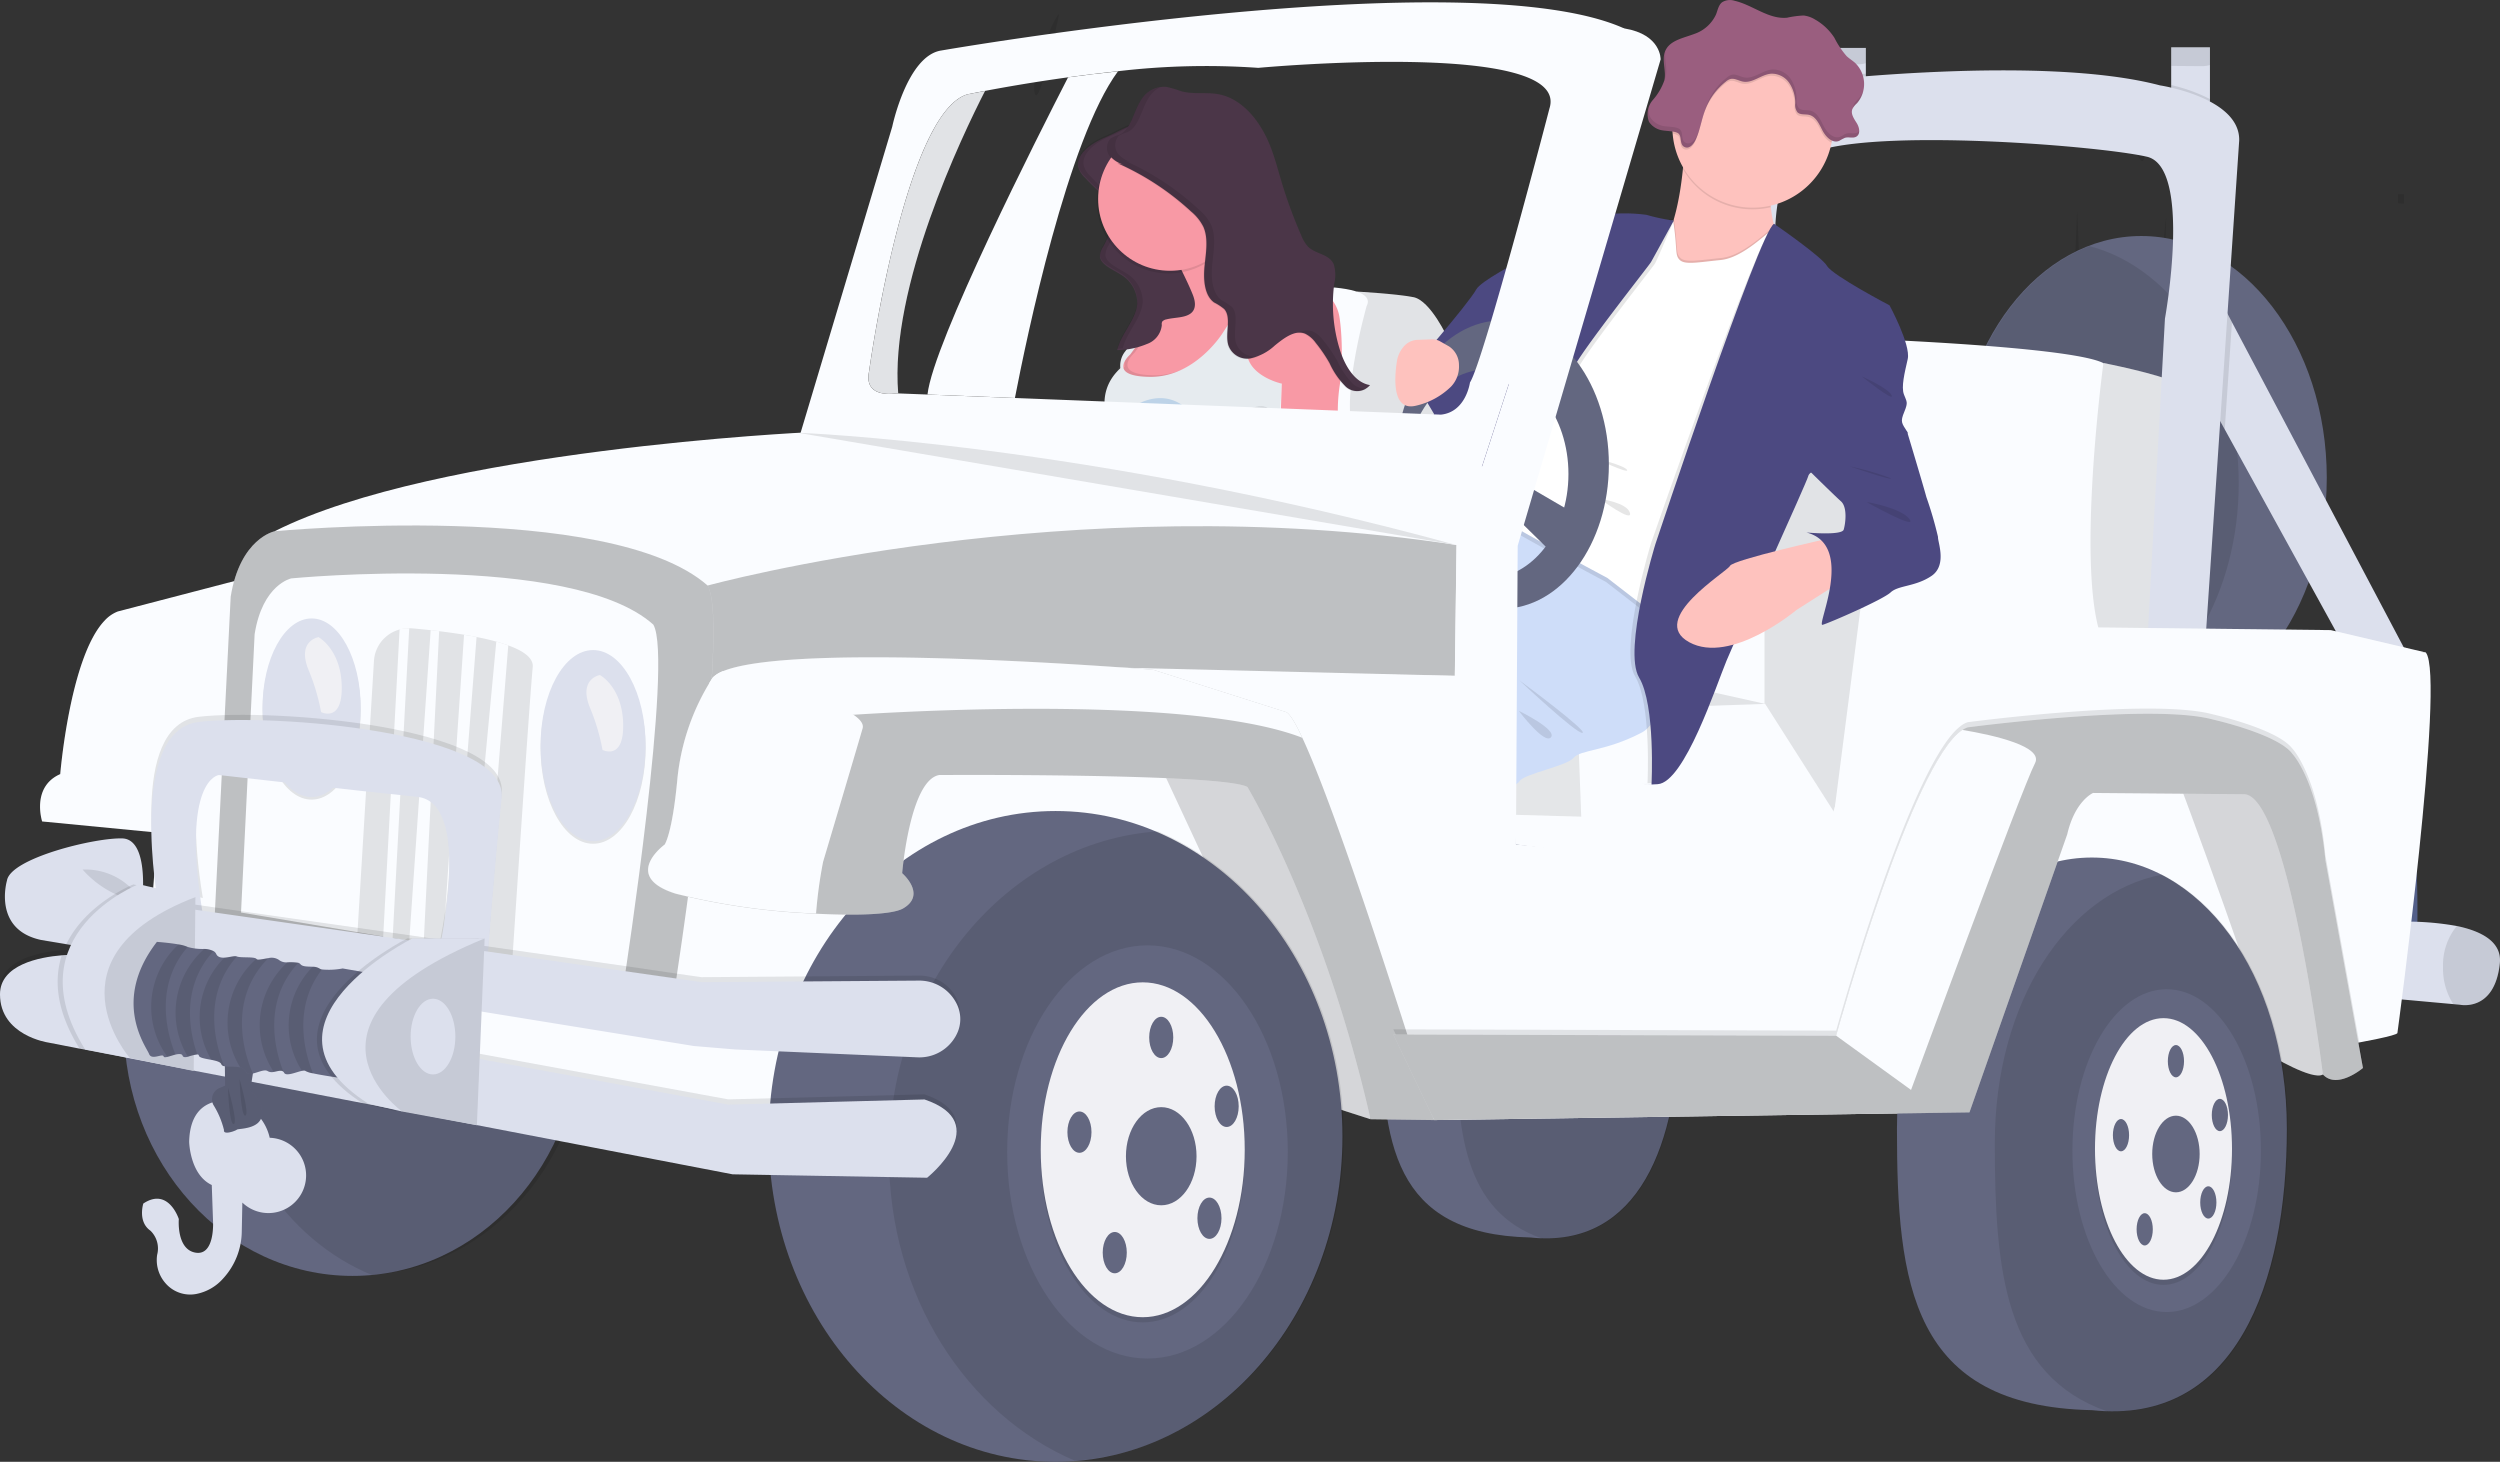 <svg xmlns="http://www.w3.org/2000/svg" xmlns:xlink="http://www.w3.org/1999/xlink" width="248.791" height="145.475" viewBox="0 0 248.791 145.475">
  <rect x="0" y="0" width="248.791" height="145.475" fill="#333333" stroke="none"/>
  <defs>
    <linearGradient id="linear-gradient" x1="0.5" y1="1" x2="0.5" gradientUnits="objectBoundingBox">
      <stop offset="0" stop-color="gray" stop-opacity="0.251"/>
      <stop offset="0.54" stop-color="gray" stop-opacity="0.122"/>
      <stop offset="1" stop-color="gray" stop-opacity="0.102"/>
    </linearGradient>
  </defs>
  <g id="Gruppe_531" data-name="Gruppe 531" transform="translate(0 0)">
    <path id="Pfad_2732" data-name="Pfad 2732" d="M627.193,621.095a4.419,4.419,0,0,1-5.422,0c-.757-5,1.165-14.817,1.618-17.031l.094-.444h2.19a1.522,1.522,0,0,1,.338.508C627.5,607.33,627.193,621.095,627.193,621.095Z" transform="translate(-451.924 -536.34)" fill="#535f89"/>
    <path id="Pfad_2733" data-name="Pfad 2733" d="M631.4,596.917v2.016h-.912v-2.016a2.646,2.646,0,0,1,.444-.037A2.979,2.979,0,0,1,631.4,596.917Z" transform="translate(-458.113 -531.649)" opacity="0.1"/>
    <path id="Pfad_2734" data-name="Pfad 2734" d="M630.11,604.179a2.584,2.584,0,0,1-1.253.3,2.479,2.479,0,0,1-1.347-.359l.094-.444h2.184A1.518,1.518,0,0,1,630.11,604.179Z" transform="translate(-456.04 -536.381)" opacity="0.1"/>
    <ellipse id="Ellipse_278" data-name="Ellipse 278" cx="1.828" cy="1.086" rx="1.828" ry="1.086" transform="translate(170.99 65.577)" fill="#dce2ed"/>
    <path id="Pfad_2744" data-name="Pfad 2744" d="M846.227,660.466a2.919,2.919,0,0,1-3.582,0c-.5-3.3.769-9.8,1.067-11.252.04-.192.064-.3.064-.3h1.432a1.017,1.017,0,0,1,.225.335C846.425,651.37,846.227,660.466,846.227,660.466Z" transform="translate(-605.667 -567.856)" fill="#535f89"/>
    <path id="Pfad_2745" data-name="Pfad 2745" d="M848.978,644.494v1.335h-.608v-1.335a1.525,1.525,0,0,1,.3-.024A2.037,2.037,0,0,1,848.978,644.494Z" transform="translate(-609.732 -564.766)" opacity="0.1"/>
    <path id="Pfad_2746" data-name="Pfad 2746" d="M848.141,649.214a1.737,1.737,0,0,1-.83.195,1.672,1.672,0,0,1-.891-.234c.039-.192.064-.3.064-.3h1.432A1.015,1.015,0,0,1,848.141,649.214Z" transform="translate(-608.375 -567.828)" opacity="0.1"/>
    <ellipse id="Ellipse_280" data-name="Ellipse 280" cx="1.207" cy="0.718" rx="1.207" ry="0.718" transform="translate(237.729 79.932)" fill="#dce2ed"/>
    <path id="Pfad_2755" data-name="Pfad 2755" d="M848.992,445.912v.931h-.158a1.871,1.871,0,0,1-.444-.052V445.9Z" transform="translate(-609.746 -426.585)" opacity="0.1"/>
    <path id="Pfad_2757" data-name="Pfad 2757" d="M391.685,698.531a13.655,13.655,0,0,0-9.218-1.153c-5.322,1.153-13.475.541-14.217.414" transform="translate(-275.625 -601.35)" opacity="0.1"/>
    <path id="Pfad_2758" data-name="Pfad 2758" d="M388.489,496.14s-1.3,20.431,1.007,24.46Z" transform="translate(-289.456 -461.546)" opacity="0.1"/>
    <path id="Pfad_2759" data-name="Pfad 2759" d="M373.6,576.57s1.66,19.135,2.81,22.876S373.6,576.57,373.6,576.57Z" transform="translate(-279.348 -517.516)" opacity="0.1"/>
    <path id="Pfad_2760" data-name="Pfad 2760" d="M356.069,421.86c-1.177.432-6.213,10.644-5.2,13.67S356.069,421.86,356.069,421.86Z" transform="translate(-263.435 -409.856)" opacity="0.1"/>
    <path id="Pfad_2761" data-name="Pfad 2761" d="M404.559,387c-.544.246-2.889,6.131-2.433,7.871S404.559,387,404.559,387Z" transform="translate(-299.158 -385.598)" opacity="0.1"/>
    <path id="Pfad_2762" data-name="Pfad 2762" d="M338.56,499.81c.584,5.933.912,9.817.529,14.567a56.17,56.17,0,0,0,.158,11.079" transform="translate(-254.964 -464.1)" opacity="0.1"/>
    <path id="Pfad_2774" data-name="Pfad 2774" d="M263.239,619.722a5.511,5.511,0,0,1-6.767,0c-.943-6.237,1.454-18.5,2.019-21.246l.119-.557h2.707a2,2,0,0,1,.423.633C263.613,602.543,263.239,619.722,263.239,619.722Z" transform="translate(-197.69 -532.373)" fill="#535f89"/>
    <path id="Pfad_2775" data-name="Pfad 2775" d="M268.46,589.535v2.518h-1.14v-2.521a3.3,3.3,0,0,1,.557-.043A3.647,3.647,0,0,1,268.46,589.535Z" transform="translate(-205.39 -526.507)" opacity="0.1"/>
    <path id="Pfad_2776" data-name="Pfad 2776" d="M266.858,598.553a3.236,3.236,0,0,1-1.563.368,3.12,3.12,0,0,1-1.685-.444l.119-.557h2.707a2,2,0,0,1,.423.633Z" transform="translate(-202.808 -532.373)" opacity="0.1"/>
    <ellipse id="Ellipse_283" data-name="Ellipse 283" cx="2.281" cy="1.353" rx="2.281" ry="1.353" transform="translate(60.206 63.412)" fill="#dce2ed"/>
    <path id="Pfad_2793" data-name="Pfad 2793" d="M711.21,567.506a7.834,7.834,0,0,1,5.289-.66,32.324,32.324,0,0,0,8.166.237" transform="translate(-514.285 -510.615)" opacity="0.1"/>
    <path id="Pfad_2794" data-name="Pfad 2794" d="M742.048,451.26s.742,11.736-.578,14.047Z" transform="translate(-535.342 -430.315)" opacity="0.1"/>
    <path id="Pfad_2795" data-name="Pfad 2795" d="M748.427,497.45s-.952,10.991-1.612,13.141S748.427,497.45,748.427,497.45Z" transform="translate(-538.978 -462.458)" opacity="0.1"/>
    <path id="Pfad_2796" data-name="Pfad 2796" d="M755.45,408.6c.675.249,3.567,6.116,2.99,7.849S755.45,408.6,755.45,408.6Z" transform="translate(-545.071 -400.629)" opacity="0.1"/>
    <path id="Pfad_2798" data-name="Pfad 2798" d="M771.615,453.37a44.651,44.651,0,0,0-.3,8.366,32.059,32.059,0,0,1-.091,6.362" transform="translate(-556.044 -431.783)" opacity="0.1"/>
    <path id="Pfad_2810" data-name="Pfad 2810" d="M386.146,405.72c-4.994,6.733-9.105,26.54-10.258,32.51l-8.7-.344c.547-5.137,11.064-25.877,13.989-31.567C382.746,406.109,384.421,405.9,386.146,405.72Z" transform="translate(-274.887 -398.624)" fill="#fafcff"/>
    <rect id="Rechteck_1787" data-name="Rechteck 1787" width="3.856" height="5.432" transform="translate(216.069 4.705)" fill="#dce0ed"/>
    <path id="Pfad_2811" data-name="Pfad 2811" d="M778.023,397.86v1.767a2.97,2.97,0,0,1-.836.112l-3.017-.024V397.86Z" transform="translate(-558.098 -393.155)" opacity="0.1"/>
    <rect id="Rechteck_1788" data-name="Rechteck 1788" width="3.856" height="4.753" transform="translate(181.826 4.769)" fill="#dce0ed"/>
    <path id="Pfad_2813" data-name="Pfad 2813" d="M665.416,398.07v1.521a2.975,2.975,0,0,1-.839.113l-3.017-.027v-1.6Z" transform="translate(-479.734 -393.301)" opacity="0.1"/>
    <ellipse id="Ellipse_290" data-name="Ellipse 290" cx="22.745" cy="24.929" rx="22.745" ry="24.929" transform="translate(12.335 77.116)" fill="#636780"/>
    <path id="Pfad_2816" data-name="Pfad 2816" d="M158.248,641.07c-11.9.8-21.328,11.633-21.328,24.88,0,10.678,6.125,19.786,14.734,23.335,11.9-.8,21.331-11.632,21.331-24.88C172.985,653.727,166.857,644.619,158.248,641.07Z" transform="translate(-114.646 -562.4)" opacity="0.1"/>
    <ellipse id="Ellipse_291" data-name="Ellipse 291" cx="18.46" cy="24.071" rx="18.46" ry="24.071" transform="translate(194.632 23.487)" fill="#636780"/>
    <path id="Pfad_2817" data-name="Pfad 2817" d="M717.1,462.93c-7.658,2.935-13.247,12.165-13.247,23.1,0,11.684,6.386,21.422,14.853,23.612,7.655-2.935,13.247-12.165,13.247-23.1C731.95,474.857,725.564,465.12,717.1,462.93Z" transform="translate(-509.163 -438.436)" opacity="0.1"/>
    <path id="Pfad_2818" data-name="Pfad 2818" d="M512.388,491.2l.344-8.737s-1.715-3.771-3.428-4.112-5.654-.557-5.654-.557-3.084,12.548-1.028,16.319S512.388,491.2,512.388,491.2Z" transform="translate(-368.641 -448.777)" fill="#fafcff"/>
    <path id="Pfad_2819" data-name="Pfad 2819" d="M512.388,491.2l.344-8.737s-1.715-3.771-3.428-4.112-5.654-.557-5.654-.557-3.084,12.548-1.028,16.319S512.388,491.2,512.388,491.2Z" transform="translate(-368.641 -448.777)" opacity="0.1"/>
    <path id="Pfad_2820" data-name="Pfad 2820" d="M432.268,489.047s-1.061-12.116,5.6-12.335c.858-.027,1.715-.049,2.57-.131,4.613-.447,17.2-1.417,15.692,1.457,0,0-3,10.538-.943,13.193Z" transform="translate(-320.131 -447.571)" fill="#fafcff"/>
    <path id="Pfad_2821" data-name="Pfad 2821" d="M739.016,528.988l8.929.258s1.542-16.45,2.056-17.733.772-7.454-.9-8.351-7.256-1.992-7.256-1.992l-4.118,9.376-.319,8.482Z" transform="translate(-532.517 -465.046)" fill="#fafcff"/>
    <path id="Pfad_2822" data-name="Pfad 2822" d="M739.016,528.988l8.929.258s1.542-16.45,2.056-17.733.772-7.454-.9-8.351-7.256-1.992-7.256-1.992l-4.118,9.376-.319,8.482Z" transform="translate(-532.517 -465.046)" opacity="0.1"/>
    <path id="Pfad_2823" data-name="Pfad 2823" d="M635.389,496.219l-.04-1.825a1.055,1.055,0,0,1,1.1-1.077c4.428.185,20.534.958,23.353,2.4,0,0-3.084,22.936.322,28.4l-1.156,18.375-39.45-2.956Z" transform="translate(-450.479 -459.581)" fill="#fafcff"/>
    <path id="Pfad_2824" data-name="Pfad 2824" d="M661.56,406.831c1.095-.109,2.4-.225,3.856-.341v2.193H661.56Z" transform="translate(-479.734 -399.16)" opacity="0.1"/>
    <path id="Pfad_2825" data-name="Pfad 2825" d="M778.023,411.62v.277H774.17V410.23A16.461,16.461,0,0,1,778.023,411.62Z" transform="translate(-558.098 -401.763)" opacity="0.1"/>
    <path id="Pfad_2826" data-name="Pfad 2826" d="M341.821,484.809a.359.359,0,0,1,.146-.228.514.514,0,0,1,.265-.024h0v.155h0a5.947,5.947,0,0,0-.55.563C341.735,485.119,341.775,484.964,341.821,484.809Zm13.956-4.093a.465.465,0,0,0,0-.064,13.474,13.474,0,0,1,.666-1.423A13.841,13.841,0,0,0,355.777,480.715Zm2.08-3.935c-.328.49-.727,1.122-1.119,1.855a8.617,8.617,0,0,1,1.119-1.855ZM303.52,519.338c1.548.061,2.837.033,2.837.033A11.379,11.379,0,0,1,303.52,519.338Zm2.84.03a3.241,3.241,0,0,1,1.965-.237,5.417,5.417,0,0,0-1.965.237Zm51.946-23.393.566-9.732s-.21,4.969-.14,7.119a6.994,6.994,0,0,1-.426,2.615Z" transform="translate(-230.58 -448.074)" fill="url(#linear-gradient)"/>
    <path id="Pfad_2827" data-name="Pfad 2827" d="M353.66,594.736s-.161.5-.374,1.131a14.772,14.772,0,0,1-1,2.564,14.464,14.464,0,0,1-2.874.3,8.886,8.886,0,0,1-6.058-1.925s.739-.532,1.521-1.15a8.6,8.6,0,0,0,1.77-1.66,8.23,8.23,0,0,1,2.378-1.74c.362-.207.608-.341.608-.341Z" transform="translate(-258.298 -528.198)" fill="#f899a5"/>
    <path id="Pfad_2828" data-name="Pfad 2828" d="M334.73,602.046s-14.221-.654-15.069-.842a1.517,1.517,0,0,1-1.022-1.186c-.283-.663,1.216-.52,1.216-.52h0c.152.024,1.825.3,3.4.5h0a10.363,10.363,0,0,0,2.737.152h0a5.373,5.373,0,0,1,1.9-.152,4.509,4.509,0,0,0-3.838-3.087l.058-.058a4.779,4.779,0,0,1,.812-.608c2.9.119,4.431,4.115,4.431,4.115h.024c.328.1,3.823,1.186,4.516,1.286h0C334.623,601.764,334.73,602.046,334.73,602.046Z" transform="translate(-241.077 -531.211)" fill="#f3b4b4"/>
    <path id="Pfad_2829" data-name="Pfad 2829" d="M308.254,598.986c-.055.179-.3.3-.712.338a4.622,4.622,0,0,1-.663,0h0a15.06,15.06,0,0,1-3.954-.888c-.219-.076-.426-.143-.626-.2h-.024a8.613,8.613,0,0,0-1.478-.3,3.021,3.021,0,0,0-1.895.237h0s-1.247.027-2.737-.033h0a22.242,22.242,0,0,1-3.415-.359h0c-.161-.034-.3-.073-.453-.113a3.159,3.159,0,0,1-.763-.3c-1.569-.943,3.716-1.578,3.716-1.578a2.755,2.755,0,0,0,1.6-.772l.055-.061.134-.134h0a7.29,7.29,0,0,1,.642-.5l.195-.131c1.052-.712,2.469-1.472,2.469-1.472a6,6,0,0,0,2.618-1.5,3.1,3.1,0,0,0,.365-.432h0l2.923-.754,2.013,4.836s.015.261.03.654A23,23,0,0,1,308.254,598.986Z" transform="translate(-222.037 -526.883)" fill="#f899a5"/>
    <path id="Pfad_2830" data-name="Pfad 2830" d="M309.955,608.823a4.613,4.613,0,0,1-.663,0h0a15.06,15.06,0,0,1-3.954-.888c-.219-.076-.426-.143-.626-.2h-.024a8.612,8.612,0,0,0-1.478-.3,3.021,3.021,0,0,0-1.895.237h0s-1.247.027-2.737-.033h0a22.242,22.242,0,0,1-3.415-.359h0c-.161-.034-.3-.073-.453-.113a3.62,3.62,0,0,1,.587-.024h0c.149.018,1.84.225,3.415.356h0a10.309,10.309,0,0,0,2.737.033h0a5.105,5.105,0,0,1,1.895-.237,4.519,4.519,0,0,0-3.969-2.917c.018-.021.04-.04.055-.061h0a5.018,5.018,0,0,1,.776-.633h.061c2.862.046,4.547,3.914,4.547,3.914h.024c.331.088,3.871,1.022,4.562,1.092h0A1.742,1.742,0,0,1,309.955,608.823Z" transform="translate(-224.45 -536.381)" opacity="0.1"/>
    <path id="Pfad_2831" data-name="Pfad 2831" d="M308.31,609.512s-14.236-.036-15.09-.185-1.074-1.144-1.074-1.144c-.3-.648,1.183-.569,1.183-.569h0c.149.018,1.825.225,3.415.359h0a10.6,10.6,0,0,0,2.737.033h0a5.08,5.08,0,0,1,1.895-.237,4.522,4.522,0,0,0-3.969-2.917l.055-.061a5.206,5.206,0,0,1,.785-.642c2.9,0,4.607,3.917,4.607,3.917h.024c.331.085,3.871,1.019,4.562,1.089h0C308.191,609.232,308.31,609.512,308.31,609.512Z" transform="translate(-222.637 -536.708)" fill="#f3b4b4"/>
    <path id="Pfad_2832" data-name="Pfad 2832" d="M366.61,594.757s-.161.5-.374,1.131a27.01,27.01,0,0,1-3.954-3.145,2.314,2.314,0,0,1-.322-.453c.362-.207.608-.341.608-.341Z" transform="translate(-271.248 -528.219)" opacity="0.1"/>
    <path id="Pfad_2833" data-name="Pfad 2833" d="M375.228,568.367l-.5,1.633-4.835,2.634A7.412,7.412,0,0,0,368.367,574a1.363,1.363,0,0,1-.772.608,10.73,10.73,0,0,0-.669.931,27.037,27.037,0,0,1-3.954-3.145c-.335-.383-.5-.706-.344-.885a50.783,50.783,0,0,1,4.428-3.491s2.317-3.041,2.418-2.986a15.391,15.391,0,0,0,1.949-1.7l.468-.438Z" transform="translate(-271.673 -507.996)" fill="#bdd3e8"/>
    <path id="Pfad_2834" data-name="Pfad 2834" d="M444.225,455.6l-4.708,8.327-1.727,3.294-9.2-1.341.207-.441.779-1.633.356-.748.055-.1L431,461.106l.058-.076.739-1.046,1.487-2.1a1.344,1.344,0,0,0,.487-.128,1.149,1.149,0,0,0,.557-.633c.526-1.3-.438-3.8-.438-3.8s3.491-8.515,4.7-3.829a8.92,8.92,0,0,0,4.866,5.778A6.685,6.685,0,0,0,444.225,455.6Z" transform="translate(-317.614 -428.103)" fill="#f899a5"/>
    <path id="Pfad_2835" data-name="Pfad 2835" d="M428,566.92v.806s3.041,2.91,2.64,5.283a14.363,14.363,0,0,0,.447,5.328l3.059-.219-.462-10.839Z" transform="translate(-317.204 -510.801)" fill="#bdd3e8"/>
    <path id="Pfad_2836" data-name="Pfad 2836" d="M434.146,578.118l-3.059.219a14.353,14.353,0,0,1-.447-5.328c.4-2.375-2.64-5.283-2.64-5.283v-.806l5.684.359.03.706Z" transform="translate(-317.204 -510.801)" opacity="0.05"/>
    <path id="Pfad_2837" data-name="Pfad 2837" d="M371.69,564.791a25.546,25.546,0,0,0-2.682,2.91c-1.077,1.432-2.91,3.491-2.91,3.491l-2.193,1.3-.912.885c-.335-.383-.5-.706-.344-.885A50.791,50.791,0,0,1,367.076,569s2.317-3.041,2.418-2.986a15.368,15.368,0,0,0,1.949-1.7Z" transform="translate(-271.687 -508.984)" opacity="0.05"/>
    <path id="Pfad_2838" data-name="Pfad 2838" d="M335.068,595.533a2.95,2.95,0,0,0-.252.243s-.046,1.429-1.165-1.928-3.9-2.552-3.9-2.552a.052.052,0,0,1-.021-.061c0-.091.161-.249.365-.432h0l2.923-.754,2.013,4.835S335.052,595.141,335.068,595.533Z" transform="translate(-248.82 -526.896)" opacity="0.1"/>
    <path id="Pfad_2839" data-name="Pfad 2839" d="M345.991,545.28l-1.7.046-1.165,1.657s-1.925,2.059-2.506,2.573-4.343,4.051-5.416,5.888c0,0-.985.493-.985.985s-1.879,1.925-1.879,1.925-1.971,1.341-1.7,1.521c0,0,2.777-.806,3.9,2.552s1.165,1.925,1.165,1.925a2.614,2.614,0,0,1,.672-.529c.268-.1,1.542-1.931,1.934-1.977a1.935,1.935,0,0,0,.8-.359l2.281-2.238,2.2-1.3s1.825-2.059,2.907-3.491a25.764,25.764,0,0,1,2.685-2.91Z" transform="translate(-249.43 -495.742)" fill="#bdd3e8"/>
    <path id="Pfad_2840" data-name="Pfad 2840" d="M353.22,580.91s3.041,1.475,2.91,1.788S353.22,580.91,353.22,580.91Z" transform="translate(-265.166 -520.536)" opacity="0.1"/>
    <path id="Pfad_2841" data-name="Pfad 2841" d="M361.12,579.73s.237,1.329,1.448,1.268S361.12,579.73,361.12,579.73Z" transform="translate(-270.663 -519.715)" opacity="0.1"/>
    <path id="Pfad_2842" data-name="Pfad 2842" d="M347.18,592a1.374,1.374,0,0,0,1.3.894C349.6,593.028,347.18,592,347.18,592Z" transform="translate(-260.963 -528.253)" opacity="0.1"/>
    <path id="Pfad_2843" data-name="Pfad 2843" d="M384.65,580.91s1.475.608,1.609,1.454S384.65,580.91,384.65,580.91Z" transform="translate(-287.037 -520.536)" opacity="0.1"/>
    <path id="Pfad_2844" data-name="Pfad 2844" d="M372.72,591.21A8.2,8.2,0,0,1,374.9,593.5,20.565,20.565,0,0,1,372.72,591.21Z" transform="translate(-278.736 -527.704)" opacity="0.1"/>
    <path id="Pfad_2845" data-name="Pfad 2845" d="M381.33,586.769a.989.989,0,0,1,1.01.213C382.75,587.408,381.33,586.769,381.33,586.769Z" transform="translate(-284.727 -524.574)" opacity="0.1"/>
    <path id="Pfad_2846" data-name="Pfad 2846" d="M404.885,536.93s-5.708-1.849-5.27,0,5.27,2.886,5.27,2.886Z" transform="translate(-297.435 -489.359)" fill="#f899a5"/>
    <path id="Pfad_2847" data-name="Pfad 2847" d="M444.225,472.073l-4.708,8.327-1.727,3.294-9.2-1.341.207-.441a5.308,5.308,0,0,1,.733-.821,3.043,3.043,0,0,1,.046-.812,1.579,1.579,0,0,1,.411-.849l.036-.033a5.675,5.675,0,0,0,1.04-1.889c.079-.21.122-.35.122-.35l.608-.7,1.974-2.229.556-.633.523-.59-1.873,2.664s-.894,1.612-.94,1.825-1.521,2.193-1.521,2.193-2.506,2.2,1.971,2.238,7.208-4.318,7.208-4.318l3.777-5.851A6.694,6.694,0,0,0,444.225,472.073Z" transform="translate(-317.614 -444.581)" opacity="0.1"/>
    <path id="Pfad_2848" data-name="Pfad 2848" d="M385.277,535.061l-1.755-.122-3.963-.331V534l5.687.356Z" transform="translate(-268.767 -477.878)" opacity="0.1"/>
    <path id="Pfad_2849" data-name="Pfad 2849" d="M441.028,470.21a2.982,2.982,0,0,0,1.612.94,10.76,10.76,0,0,0-2.016,3.09s-2.512,4.227-.715,5.684a9.158,9.158,0,0,0,2.84,1.746l-.544,9.732s1.329,6.691,1.825,7.189a2.325,2.325,0,0,1,.359,1.612s-.325,1.119.015,1.521a7.74,7.74,0,0,1,.432,2.463,14.074,14.074,0,0,0-2.433-1.031c-.42,0-1.521-2.1-1.521-2.1l-10.948-.76-4.814-.4.76-13.381s-2.193-3.6.806-6.365a2.281,2.281,0,0,1,.493-1.694,6.951,6.951,0,0,0,1.165-2.238l3.671-4.148h0l-1.879,2.673s-.9,1.612-.94,1.825-1.521,2.2-1.521,2.2-2.506,2.193,1.971,2.238,7.208-4.343,7.208-4.343Z" transform="translate(-315.191 -443.502)" fill="#e6ebef"/>
    <path id="Pfad_2850" data-name="Pfad 2850" d="M465.68,528.21A6.631,6.631,0,0,0,468.9,529.4C470.57,529.442,465.68,528.21,465.68,528.21Z" transform="translate(-343.425 -483.863)" opacity="0.1"/>
    <path id="Pfad_2851" data-name="Pfad 2851" d="M472.3,515.627s1.232-.608,1.925-.1S472.3,515.627,472.3,515.627Z" transform="translate(-348.031 -474.896)" opacity="0.1"/>
    <path id="Pfad_2852" data-name="Pfad 2852" d="M470.39,523s.079.718,1.9.806S470.39,523,470.39,523Z" transform="translate(-346.702 -480.238)" opacity="0.1"/>
    <path id="Pfad_2853" data-name="Pfad 2853" d="M464.44,473.3l.383.2a8.547,8.547,0,0,0,2.415.514,3.865,3.865,0,0,1,3.157,3.02c.067.353.122.824.167,1.329a27.3,27.3,0,0,1-.085,5.474,17.4,17.4,0,0,0-.216,2.95c.134.4-.739,6.648-.739,6.648s-.2,5.1-1.478,5.574-8.394.468-8.394.468l-3.02-5.237,7.049.335a6.9,6.9,0,0,0,.873-3.625c-.067-2.15.134-7.119.134-7.119s-4.258-.912-3.394-4.236A20.372,20.372,0,0,1,464.44,473.3Z" transform="translate(-337.127 -445.652)" fill="#f899a5"/>
    <path id="Pfad_2854" data-name="Pfad 2854" d="M394.6,555.173s-2.844.94-3.954.447a27.279,27.279,0,0,1-3.525-2.372s-1.551-1.521-3.026-3.221l-.189-.219h0c-1.277-1.487-2.433-3.041-2.433-3.811a3.239,3.239,0,0,0-.119-.946,3.952,3.952,0,0,0-.608-1.238,3.7,3.7,0,0,0-.523-.59l-4.656-6s1.344-1.432,1.344-1.825,1.612-2.594,3.671-1.429a44.5,44.5,0,0,1,5.048,4.239c2.9,2.664,5.876,5.562,5.876,5.562s.21.225.517.575c.788.912,2.211,2.631,2.323,3.5C394.513,549.039,394.6,555.173,394.6,555.173Z" transform="translate(-280.719 -487.637)" fill="#bdd3e8"/>
    <path id="Pfad_2855" data-name="Pfad 2855" d="M403.827,554.746c-2.2,2.2-5.523,5.14-7.931,5.7l-.064.015-.125-.234h0l-2.542-4.756-.645-1.216.033-.033,4.884-5.617c2.9,2.664,5.876,5.562,5.876,5.562Z" transform="translate(-292.514 -498.052)" opacity="0.05"/>
    <path id="Pfad_2856" data-name="Pfad 2856" d="M421.032,533.858v1.019s1.411,4.981-1.14,6.386c-1.289.715-4.036.885-6.438.879a6.818,6.818,0,0,1-6.73-5.611,4.074,4.074,0,0,1-.027-1.445s-1.14-8.159-1.411-8.211c0,0-6.414,7.344-10.34,8.19l-3.315-6.2,5.295-6.082s3.929-6.243,5.07-6.815a8.242,8.242,0,0,0,2.284-2.171s4.6-3.838,7.655,2.643,5.036,11.715,5.778,13.658c0,0,1.077,2.2,1.746,2.2h.021a1.569,1.569,0,0,1,1.554,1.563Z" transform="translate(-291.895 -473.049)" fill="#bdd3e8"/>
    <path id="Pfad_2857" data-name="Pfad 2857" d="M436.09,551.939a6.636,6.636,0,0,0,1.375-2.351c.508-1.478-.152,1.5-1.241,2.685Z" transform="translate(-322.834 -498.46)" opacity="0.1"/>
    <path id="Pfad_2858" data-name="Pfad 2858" d="M416.421,426.825a2.236,2.236,0,0,0,.693,1.162,22.2,22.2,0,0,0,2.244,2.114,2.33,2.33,0,0,1,.821.946,1.488,1.488,0,0,1-.055.821,14.077,14.077,0,0,1-1.192,2.962,1.825,1.825,0,0,0-.331,1.01c.082.8,1.216,1.244,2.044,1.77a3.326,3.326,0,0,1,1.673,2.822c-.067,1.651-1.633,3.078-2,4.708a7.907,7.907,0,0,0,2.959-.608,2.227,2.227,0,0,0,1.484-1.886.532.532,0,0,1,.046-.35.751.751,0,0,1,.426-.219c.812-.2,1.8-.134,2.4-.587s.459-1.25.2-1.886c-.693-1.74-1.7-3.412-2.3-5.17a3.71,3.71,0,0,1-.262-1.849,6.2,6.2,0,0,1,.8-1.767,11.251,11.251,0,0,0,1.332-4.057,3.777,3.777,0,0,0-.328-2.381,4.013,4.013,0,0,0-2.655-1.758c-2.284-.5-3.5.608-5.286,1.347C417.808,424.535,416.287,425.547,416.421,426.825Z" transform="translate(-309.141 -410.298)" fill="#4b3648"/>
    <path id="Pfad_2859" data-name="Pfad 2859" d="M420.315,444.662c.185,0,.371-.021.557-.036.38-1.615,1.922-3.041,1.989-4.668a3.33,3.33,0,0,0-1.673-2.825c-.815-.526-1.962-.973-2.044-1.767a1.84,1.84,0,0,1,.332-1.013,14.076,14.076,0,0,0,1.192-2.962,1.487,1.487,0,0,0,.055-.821,2.3,2.3,0,0,0-.821-.943,22.589,22.589,0,0,1-2.244-2.129,2.218,2.218,0,0,1-.693-1.159c-.14-1.277,1.372-2.293,2.716-2.856,1.4-.59,2.433-1.387,3.935-1.466-1.788-.116-2.917.809-4.48,1.466-1.344.563-2.856,1.578-2.716,2.856a2.217,2.217,0,0,0,.693,1.159,22.583,22.583,0,0,0,2.244,2.129,2.3,2.3,0,0,1,.821.943,1.487,1.487,0,0,1-.055.821,14.077,14.077,0,0,1-1.192,2.962,1.84,1.84,0,0,0-.332,1.013c.082.794,1.216,1.241,2.044,1.767a3.331,3.331,0,0,1,1.673,2.825C422.249,441.606,420.683,443.035,420.315,444.662Z" transform="translate(-309.139 -409.959)" opacity="0.1"/>
    <ellipse id="Ellipse_292" data-name="Ellipse 292" cx="7.153" cy="7.153" rx="7.153" ry="7.153" transform="translate(109.148 12.907)" opacity="0.1"/>
    <ellipse id="Ellipse_293" data-name="Ellipse 293" cx="7.153" cy="7.153" rx="7.153" ry="7.153" transform="translate(109.282 12.64)" fill="#f899a5"/>
    <path id="Pfad_2860" data-name="Pfad 2860" d="M427.891,418.6a2.834,2.834,0,0,1-1.521-.867,1.422,1.422,0,0,1,.036-1.8,3.146,3.146,0,0,1,.861-.374c1.2-.532,1.4-2.4,2.22-3.561a2.67,2.67,0,0,1,2.463-1.186,11.856,11.856,0,0,1,1.487.438c1.189.322,2.46.067,3.668.286,2.372.435,4.188,2.667,5.17,5.17.453,1.153.769,2.372,1.128,3.573a47.326,47.326,0,0,0,1.946,5.292,3.72,3.72,0,0,0,.666,1.122c.76.776,2.1.718,2.573,1.761a3.7,3.7,0,0,1,.052,1.94,15.437,15.437,0,0,0,.56,6.578c.514,1.63,1.5,3.278,3,3.513a1.666,1.666,0,0,1-2.412.152,7.885,7.885,0,0,1-1.615-2.342,14.9,14.9,0,0,0-1.378-2.022,2.844,2.844,0,0,0-1.043-.9c-1.022-.414-2.108.432-3.02,1.168a5.2,5.2,0,0,1-2.46,1.292,1.977,1.977,0,0,1-2.174-1.335c-.344-1.165.35-2.737-.408-3.583a5.405,5.405,0,0,0-1-.651c-.967-.687-1.086-2.26-.955-3.592s.4-2.761-.113-3.932a4.736,4.736,0,0,0-1.216-1.521,26.762,26.762,0,0,0-7.347-4.823" transform="translate(-315.861 -402.163)" fill="#4b3648"/>
    <g id="Gruppe_529" data-name="Gruppe 529" transform="translate(110.163 8.689)" opacity="0.1">
      <path id="Pfad_2861" data-name="Pfad 2861" d="M440.933,437.734a1.977,1.977,0,0,1-2.177-1.335c-.344-1.162.353-2.737-.408-3.583a5.314,5.314,0,0,0-1-.648c-.97-.687-1.089-2.26-.955-3.592s.4-2.764-.116-3.935a4.769,4.769,0,0,0-1.216-1.521,26.764,26.764,0,0,0-7.347-4.851l.845.2a2.843,2.843,0,0,1-1.521-.867,1.426,1.426,0,0,1,.04-1.8,3.121,3.121,0,0,1,.858-.371c1.216-.532,1.405-2.4,2.22-3.561a2.937,2.937,0,0,1,1.025-.912,2.8,2.8,0,0,0-1.84,1.177c-.815,1.165-1.016,3.041-2.22,3.561a3.145,3.145,0,0,0-.861.374,1.41,1.41,0,0,0-.036,1.8,2.934,2.934,0,0,0,1.521.867l-.842-.2a26.764,26.764,0,0,1,7.344,4.842,4.735,4.735,0,0,1,1.216,1.521c.52,1.171.246,2.6.113,3.932s0,2.9.955,3.592a5.115,5.115,0,0,1,1,.651c.757.848.064,2.418.408,3.583a1.977,1.977,0,0,0,2.174,1.335,3.157,3.157,0,0,0,.979-.3A1.5,1.5,0,0,1,440.933,437.734Z" transform="translate(-425.919 -410.96)"/>
      <path id="Pfad_2862" data-name="Pfad 2862" d="M493.675,495.894a7.846,7.846,0,0,1-1.612-2.339,14.45,14.45,0,0,0-1.381-2.022,2.792,2.792,0,0,0-1.043-.9,1.886,1.886,0,0,0-1.6.176,1.549,1.549,0,0,1,.785.094,2.819,2.819,0,0,1,1.043.9,14.9,14.9,0,0,1,1.378,2.022,8.057,8.057,0,0,0,1.615,2.342,1.774,1.774,0,0,0,2.1.167A1.974,1.974,0,0,1,493.675,495.894Z" transform="translate(-469.148 -466.334)"/>
    </g>
    <path id="Pfad_2863" data-name="Pfad 2863" d="M756.524,482.234l-5.827.085L738.66,460.444l-2.01-3.652,1.542-9.251,1.186,2.238Z" transform="translate(-517.26 -417.712)" fill="#dce0ed"/>
    <path id="Pfad_2864" data-name="Pfad 2864" d="M599.359,442.983l-2.4,3.6-7.171-9.7-3.281-4.44,1.971-2.655,1.508,1.831Z" transform="translate(-412.78 -405.36)" fill="#dce0ed"/>
    <path id="Pfad_2865" data-name="Pfad 2865" d="M638.419,464.548c0,.186.021.377.033.569l-.231,4.7-3.281-4.44,1.971-2.655Z" transform="translate(-461.21 -438.29)" opacity="0.1"/>
    <path id="Pfad_2866" data-name="Pfad 2866" d="M739.378,449.778l-.718,10.665-2.01-3.652,1.542-9.251Z" transform="translate(-517.26 -417.712)" opacity="0.1"/>
    <path id="Pfad_2867" data-name="Pfad 2867" d="M623.173,431.494s-2.877-21.486,7.6-24.7a2.659,2.659,0,0,1,.411-.085c2.412-.289,24.877-2.88,36.54.2,0,0,7.968,1.2,7.883,5.474l-3.534,52.351h-5.739l1.883-34.609s2.737-15.078-1.8-16.118-25.187-2.737-32.468-.684c0,0-5.313-1.2-4.455,11.906l-.344,7.025Z" transform="translate(-452.77 -398.412)" fill="#dce0ed"/>
    <path id="Pfad_2868" data-name="Pfad 2868" d="M648.637,496.569a3.309,3.309,0,0,0-1.35-2.956c-1.606-1.216-6.554-3.853-6.554-3.853l-1.606.128L634.31,501.84l.319,25.379,8.673,10.729Z" transform="translate(-460.771 -457.106)" fill="#fafcff"/>
    <path id="Pfad_2869" data-name="Pfad 2869" d="M648.637,496.569a3.309,3.309,0,0,0-1.35-2.956c-1.606-1.216-6.554-3.853-6.554-3.853l-1.606.128L634.31,501.84l.319,25.379,8.673,10.729Z" transform="translate(-460.771 -457.106)" opacity="0.1"/>
    <path id="Pfad_2870" data-name="Pfad 2870" d="M567.62,516.5l.17-26.045s-.769-10.109,5.27-10.279c0,0,14.242.1,20.431,2.114a1.381,1.381,0,0,1,.779,1.995c-1.216,2.144-3.309,7.822-4.312,22.383v15.613Z" transform="translate(-414.363 -450.44)" fill="#fafcff"/>
    <path id="Pfad_2871" data-name="Pfad 2871" d="M529.488,580.388l-25.917-.605h-.024l-12.736-.295,1.475-17.028,7.068.258,22.489,5.012,6.873,10.793Z" transform="translate(-346.184 -497.682)" fill="#fafcff"/>
    <path id="Pfad_2872" data-name="Pfad 2872" d="M529.488,580.388l-25.917-.605h-.024l-12.736-.295,1.475-17.028,7.068.258,22.489,5.012,6.873,10.793Z" transform="translate(-346.184 -497.682)" opacity="0.1"/>
    <path id="Pfad_2873" data-name="Pfad 2873" d="M557.713,592.447l-25.917-.605-.426-11.41,18.7-.642,6.873,10.793Z" transform="translate(-374.409 -509.742)" fill="#fafcff"/>
    <path id="Pfad_2874" data-name="Pfad 2874" d="M551.976,612.685l-12.736-.3,1.478-17.031s3.984,6.362,10.857,5.912Z" transform="translate(-394.614 -530.585)" fill="#fff" opacity="0.1"/>
    <path id="Pfad_2875" data-name="Pfad 2875" d="M856.412,688.131c-.514,4.884-3.984,4.112-3.984,4.112l-.648-.058-6.42-.584.258-7.582a27.937,27.937,0,0,1,6.511.392C854.538,684.911,856.64,685.963,856.412,688.131Z" transform="translate(-607.638 -592.258)" fill="#dce0ed"/>
    <path id="Pfad_2876" data-name="Pfad 2876" d="M544.139,454.27s-11.821,5.392-12.679,6.937-6.691,8.211-6.691,8.211l2.527,4.258,11.693-9.3Z" transform="translate(-384.544 -432.41)" fill="#4c4981"/>
    <path id="Pfad_2877" data-name="Pfad 2877" d="M456.534,543.048l-5.474-.818-4.027,4.75s-5.611,2.783-6.265,4-2.694,4.781-3.595,4.808-1.743,1.341-1.749,1.861-3.427,6.493-4.276,6.837a5.944,5.944,0,0,0-2.284,2.667c.036.383-3.193,4.2-3.193,4.2s-5.474,8.567-6.289,8.841-3.969,5.806-4.769,6.462-3.041,1.247-2.767,1.779,5.778,8.056,5.444,10.188c0,0,4.1-3.242,4.258-4.239s5.231-6.259,5.231-6.259l26.553-27.577,5.118-17.38Z" transform="translate(-305.947 -493.619)" fill="#ceddf9"/>
    <path id="Pfad_2878" data-name="Pfad 2878" d="M471.907,544.127s1.092,12.536-2.527,14.433-6.082,1.679-6.779,2.515-4.939,1.575-5.389,2.336-12.338,7.405-12.338,7.405-8.132,4.793-9.406,5.836-8.211,4.093-9.394,5.529-8.61,6.14-8.61,6.14-2.174-6.691-4.674-7.278c0,0,6.009-1.183,6.365-2.129s2.15-1.962,2.15-1.962,8.555-4.963,8.819-6.082,2.372-2.713,2.372-2.713,3.4-4.644,4.647-5.091,8.661-8.056,8.661-8.056,5.039-2.664,5.6-3.54,10.109-5.839,10.109-5.839l-10.884-13.524,3.443-1.058,10.2,2.737,1.825,3.306Z" transform="translate(-306.619 -485.839)" opacity="0.1"/>
    <path id="Pfad_2879" data-name="Pfad 2879" d="M473.927,544.671s1.095,12.536-2.524,14.433-6.082,1.682-6.782,2.515-4.939,1.578-5.389,2.336-12.335,7.408-12.335,7.408-8.132,4.79-9.409,5.824-8.211,4.1-9.394,5.532-8.61,6.137-8.61,6.137-2.184-6.672-4.674-7.281c0,0,6.012-1.18,6.365-2.129s2.15-1.965,2.15-1.965,8.555-4.963,8.819-6.082,2.375-2.716,2.375-2.716,3.4-4.644,4.647-5.088,8.658-8.059,8.658-8.059,5.039-2.664,5.6-3.54-4.318-12.469-4.318-12.469l3.552-6.9,3.443-1.055,10.2,2.737,1.825,3.306Z" transform="translate(-308.025 -486.201)" fill="#ceddf9"/>
    <path id="Pfad_2880" data-name="Pfad 2880" d="M613.927,439.505l-8.318,5.778s-10.051-3.728-6.082-5.225c2.6-.982,3.54-6.052,3.874-9.428.176-1.758.185-3.041.185-3.041s11.341-.018,9.254,3.6a5.7,5.7,0,0,0-.693,3.272A11.337,11.337,0,0,0,613.927,439.505Z" transform="translate(-435.921 -413.843)" fill="#fec2be"/>
    <path id="Pfad_2881" data-name="Pfad 2881" d="M623.076,434.494a7.974,7.974,0,0,1-8.746-3.823c.176-1.758.185-3.041.185-3.041s11.341-.018,9.254,3.6A5.7,5.7,0,0,0,623.076,434.494Z" transform="translate(-446.868 -413.871)" opacity="0.1"/>
    <path id="Pfad_2882" data-name="Pfad 2882" d="M626.6,408.026a7.992,7.992,0,1,1,.179-.733C626.731,407.536,626.673,407.783,626.6,408.026Z" transform="translate(-444.51 -393.09)" fill="#fec2be"/>
    <path id="Pfad_2883" data-name="Pfad 2883" d="M565.409,456.11s-1.4,0-1.484,1.986-1.5,1.84-1.5,1.84l-6.557,6.809s-2.944,7.049-2.919,7.335-.663,1.478-.508,2.08-.061,2.433-.608,2.272a1.294,1.294,0,0,0-1.448,1.3c.012.9-4.607,3.649-4.419,4.318s13.153,7.557,13.153,7.557l5.4,4.182,5.036-9.382,4.2-12.928,2.333-7.506,1.931-2.159-.888-5.067s-.8-2.193-1.448-1.886-3.041,2.889-5.286,3.114-3.555.5-4.078,0S562.611,459.118,565.409,456.11Z" transform="translate(-399.291 -433.69)" opacity="0.1"/>
    <path id="Pfad_2884" data-name="Pfad 2884" d="M566.276,453.94a1.906,1.906,0,0,0-1.752,2.031c-.091,1.983-1.5,1.84-1.5,1.84l-6.557,6.809s-2.944,7.046-2.916,7.335-.666,1.475-.511,2.08-.058,2.433-.608,2.272a1.3,1.3,0,0,0-1.451,1.3c.012.9-4.607,3.649-4.416,4.318s13.15,7.557,13.15,7.557l5.4,4.182,5.036-9.385,4.2-12.928,2.354-7.5,1.928-2.159-.888-5.067s-.8-2.193-1.448-1.885-3.041,2.889-5.282,3.111-3.555.5-4.078,0S566.724,456.781,566.276,453.94Z" transform="translate(-399.708 -432.18)" opacity="0.1"/>
    <path id="Pfad_2885" data-name="Pfad 2885" d="M566.083,454.61a1.9,1.9,0,0,0-1.752,2.031c-.088,1.983-1.5,1.843-1.5,1.843l-6.557,6.806s-2.944,7.049-2.917,7.335-.666,1.478-.511,2.08-.058,2.433-.608,2.272a1.293,1.293,0,0,0-1.448,1.3c.012.9-4.607,3.649-4.416,4.318s13.15,7.56,13.15,7.56l5.4,4.179,5.036-9.382,4.2-12.928,2.351-7.506,1.931-2.159-.888-5.067s-.8-2.193-1.448-1.882-3.041,2.886-5.282,3.111-3.558.5-4.081,0S566.531,457.466,566.083,454.61Z" transform="translate(-399.576 -432.646)" fill="#fff"/>
    <path id="Pfad_2886" data-name="Pfad 2886" d="M547.5,453.2a12.329,12.329,0,0,1-2.3-.45,16.021,16.021,0,0,0-3.774-.067s-3.412.21-4.042,1.2-3.345,6.316-4.276,6.651-6.432,9.19-7.557,9.969-5.973,10.276-5.973,10.276,3.583-1.691,5.222.785c.043.064.085.128.125.2,1.575,2.761,3.041.633,3.041.633s5.216-4.75,5.632-5.578,3.5-7.049,4.294-8.768,7.515-10.206,7.74-10.583S547.5,453.2,547.5,453.2Z" transform="translate(-380.933 -431.241)" opacity="0.1"/>
    <path id="Pfad_2887" data-name="Pfad 2887" d="M546.558,452.917a19.239,19.239,0,0,1-2.7-.572,16.048,16.048,0,0,0-3.777-.067s-3.412.21-4.042,1.192-3.345,6.32-4.276,6.651-6.432,9.19-7.557,9.972-5.973,10.276-5.973,10.276,3.583-1.691,5.225.785c.04.061.082.128.122.2,1.575,2.758,3.041.633,3.041.633s5.219-4.753,5.632-5.578,3.5-7.049,4.294-8.768,7.515-10.206,7.74-10.586S546.558,452.917,546.558,452.917Z" transform="translate(-379.993 -430.962)" fill="#4c4981"/>
    <path id="Pfad_2888" data-name="Pfad 2888" d="M611.506,455.62s4.312,3.129,4.866,4.078,6.2,3.917,6.2,3.917,2.129,3.929,1.809,5.343-.657,2.761-.38,3.516.447.748.036,1.743-.268,1.092.3,1.986-8.515,3.649-8.515,3.649-1.216.189-1.347.769-7.1,15.911-8.1,18.347-4.188,12.165-6.858,12.3-.608.036-.608.036.411-7.907-1.232-10.644,1.6-13.3,1.6-13.3S610.07,456.307,611.506,455.62Z" transform="translate(-434.957 -433.349)" opacity="0.1"/>
    <path id="Pfad_2889" data-name="Pfad 2889" d="M612.438,455.62s4.723,3.254,5.276,4.2,6.216,3.917,6.216,3.917,2.129,3.929,1.809,5.343-.657,2.764-.38,3.516.447.748.036,1.743-.271,1.092.3,1.989-8.515,3.649-8.515,3.649-1.216.192-1.347.769-7.113,15.917-8.126,18.35-4.188,12.15-6.858,12.292-.608.036-.608.036.411-7.907-1.232-10.644,1.627-13.305,1.627-13.305S611,456.307,612.438,455.62Z" transform="translate(-435.889 -433.349)" fill="#4c4981"/>
    <path id="Pfad_2890" data-name="Pfad 2890" d="M627.616,558.55s-9.568,2.129-9.866,2.737-8.211,5.325-4.06,7.6,10.675-3.208,10.675-3.208l5.17-3.3Z" transform="translate(-445.586 -504.976)" fill="#fec2be"/>
    <path id="Pfad_2891" data-name="Pfad 2891" d="M661.168,516.61c.155.046,3.488,2.159,3.488,2.159s1.569,5.213,1.913,6.49a37.759,37.759,0,0,1,1.159,3.975c-.058.426.949,2.795-.657,3.877s-3.291.912-4.063,1.636-6.1,3.041-6.77,3.224,3.321-7.94-1.609-9.19c0,0,3.531.332,3.713-.286s.386-2.229-.274-2.816-3.509-3.394-3.509-3.394Z" transform="translate(-474.863 -475.791)" fill="#4c4981"/>
    <path id="Pfad_2892" data-name="Pfad 2892" d="M626.865,407.327a2.2,2.2,0,0,1-.952-1c-.325-.633-.651-1.405-1.344-1.566-.389-.094-.861.021-1.149-.255a1.216,1.216,0,0,1-.222-.888,3.613,3.613,0,0,0-.581-2.016,2.11,2.11,0,0,0-1.8-.94c-.988.067-1.849.967-2.822.788-.429-.079-.839-.368-1.259-.255a1.236,1.236,0,0,0-.444.249,6.468,6.468,0,0,0-2.028,2.737c-.4,1.022-.535,2.129-1.016,3.129-.192.389-.56.806-.973.684-.645-.192-.3-1-.663-1.359a.982.982,0,0,0-.508-.2,7.971,7.971,0,1,1,15.765.894Z" transform="translate(-444.602 -393.124)" opacity="0.1"/>
    <path id="Pfad_2893" data-name="Pfad 2893" d="M606.539,397.053c.414.122.782-.3.973-.681.481-.988.608-2.108,1.016-3.129a6.456,6.456,0,0,1,2.031-2.737,1.234,1.234,0,0,1,.441-.252c.42-.109.833.176,1.259.255.973.182,1.825-.721,2.822-.788a2.11,2.11,0,0,1,1.8.943,3.57,3.57,0,0,1,.581,2.013,1.214,1.214,0,0,0,.225.888c.286.28.757.164,1.15.255.693.164,1.016.934,1.344,1.566s.988,1.3,1.648,1.022a6.321,6.321,0,0,1,.563-.3c.374-.125.821.079,1.156-.128.426-.262.3-.912.027-1.347s-.608-.912-.435-1.378a1.869,1.869,0,0,1,.459-.59,2.923,2.923,0,0,0-.176-4.011c-.271-.243-.587-.432-.852-.681a8.959,8.959,0,0,1-1.216-1.825,5.558,5.558,0,0,0-1.937-1.825,2.767,2.767,0,0,0-1.125-.392,9.5,9.5,0,0,0-1.642.219c-1.843.186-3.427-1.271-5.231-1.685a1.484,1.484,0,0,0-1.238.146c-.359.28-.435.782-.608,1.216a3.655,3.655,0,0,1-2.168,1.94c-1.074.411-2.433.633-2.88,1.688-.389.912.116,1.959-.088,2.92a5.88,5.88,0,0,1-1.156,1.971,2.125,2.125,0,0,0-.377,2.153,1.916,1.916,0,0,0,.985.769c.5.207,1.63.1,1.971.432S605.894,396.868,606.539,397.053Z" transform="translate(-438.803 -382.388)" fill="#9a5e7f"/>
    <path id="Pfad_2894" data-name="Pfad 2894" d="M674.47,546.66c.182.018,3.507.608,4.288,1.727S674.47,546.66,674.47,546.66Z" transform="translate(-488.718 -496.702)" opacity="0.1"/>
    <path id="Pfad_2895" data-name="Pfad 2895" d="M669,535a26.785,26.785,0,0,1,4.045,1.171C673.464,536.521,669,535,669,535Z" transform="translate(-484.912 -488.588)" opacity="0.1"/>
    <path id="Pfad_2896" data-name="Pfad 2896" d="M672.92,505.57s2.667,1.168,2.971,1.892S672.92,505.57,672.92,505.57Z" transform="translate(-487.639 -468.108)" opacity="0.1"/>
    <path id="Pfad_2897" data-name="Pfad 2897" d="M560.84,605c.277.195,6.827,5.054,6.292,5.231S560.84,605,560.84,605Z" transform="translate(-409.645 -537.3)" opacity="0.1"/>
    <path id="Pfad_2898" data-name="Pfad 2898" d="M560.68,615s3.838,1.855,3.2,2.631S560.68,615,560.68,615Z" transform="translate(-409.534 -544.259)" opacity="0.1"/>
    <g id="Gruppe_530" data-name="Gruppe 530" transform="translate(163.95 5.049)" opacity="0.1">
      <path id="Pfad_2899" data-name="Pfad 2899" d="M608.372,401.514c.173-.824-.173-1.715-.03-2.524v.015c-.383.888.1,1.925-.079,2.874A2.55,2.55,0,0,0,608.372,401.514Z" transform="translate(-606.545 -398.99)"/>
      <path id="Pfad_2900" data-name="Pfad 2900" d="M670.132,413.448a.783.783,0,0,0-.043.249,3.36,3.36,0,0,1,.38-.429,2.652,2.652,0,0,0,.642-1.259,2.575,2.575,0,0,1-.52.849,1.87,1.87,0,0,0-.459.59Z" transform="translate(-649.62 -408.05)"/>
      <path id="Pfad_2901" data-name="Pfad 2901" d="M636.5,411.385c-.335.207-.785,0-1.159.128-.2.07-.365.228-.563.3-.66.274-1.323-.386-1.648-1.019s-.651-1.405-1.344-1.569c-.389-.091-.864.024-1.15-.255a1.22,1.22,0,0,1-.225-.885,3.6,3.6,0,0,0-.578-2.016,2.129,2.129,0,0,0-1.806-.943c-.985.067-1.846.97-2.819.791-.429-.082-.842-.368-1.262-.258a1.28,1.28,0,0,0-.441.252,6.456,6.456,0,0,0-2.032,2.737,9.278,9.278,0,0,0-.3.891c.052-.161.106-.322.17-.48a6.456,6.456,0,0,1,2.031-2.737,1.234,1.234,0,0,1,.441-.252c.42-.109.833.176,1.259.255.973.182,1.825-.721,2.822-.788a2.11,2.11,0,0,1,1.8.943,3.57,3.57,0,0,1,.581,2.013,1.214,1.214,0,0,0,.225.888c.286.28.757.164,1.15.255.693.164,1.016.934,1.344,1.566s.988,1.3,1.648,1.022a6.313,6.313,0,0,1,.563-.3c.374-.125.821.079,1.156-.128a.608.608,0,0,0,.274-.547A.539.539,0,0,1,636.5,411.385Z" transform="translate(-615.577 -403.262)"/>
      <path id="Pfad_2902" data-name="Pfad 2902" d="M607.661,420.347c-.189.389-.56.8-.973.681-.645-.189-.3-1-.66-1.356s-1.466-.225-1.971-.432a1.928,1.928,0,0,1-.985-.769,1.457,1.457,0,0,1-.128-1.031,1.664,1.664,0,0,0,0,1.442,1.916,1.916,0,0,0,.985.769c.5.207,1.63.1,1.971.432s.015,1.168.66,1.356c.414.122.782-.3.973-.681a7.952,7.952,0,0,0,.471-1.314,6.52,6.52,0,0,1-.344.9Z" transform="translate(-602.78 -411.829)"/>
    </g>
    <path id="Pfad_2903" data-name="Pfad 2903" d="M568.876,477.3s-2.618,3.908-2.305,4.726S568.876,477.3,568.876,477.3Z" transform="translate(-413.615 -448.436)" opacity="0.1"/>
    <path id="Pfad_2904" data-name="Pfad 2904" d="M575.47,519.17a7.343,7.343,0,0,1,1.9,1.125C577.876,520.84,575.47,519.17,575.47,519.17Z" transform="translate(-419.826 -477.572)" opacity="0.1"/>
    <path id="Pfad_2905" data-name="Pfad 2905" d="M585.51,532.27s2.968.718,3.221,1.183S585.51,532.27,585.51,532.27Z" transform="translate(-426.812 -486.688)" opacity="0.1"/>
    <path id="Pfad_2906" data-name="Pfad 2906" d="M587.21,545.63s2.685.353,2.99,1.393S587.21,545.63,587.21,545.63Z" transform="translate(-427.995 -495.985)" opacity="0.1"/>
    <path id="Pfad_2907" data-name="Pfad 2907" d="M868.76,689.129c-.514,4.884-3.984,4.112-3.984,4.112l-.648-.058a6.559,6.559,0,0,1-1.022-3.668,6.16,6.16,0,0,1,1.372-4.106C866.886,685.909,868.988,686.961,868.76,689.129Z" transform="translate(-619.985 -593.256)" opacity="0.1"/>
    <path id="Pfad_2908" data-name="Pfad 2908" d="M530.92,487.22c-5.866,0-10.62,6.426-10.62,14.351s4.753,14.348,10.62,14.348,10.623-6.426,10.623-14.348S536.789,487.22,530.92,487.22Zm-1.5,25.7c-4.471,0-8.093-4.659-8.093-10.41s3.622-10.407,8.093-10.407,8.1,4.659,8.1,10.407S533.894,512.921,529.421,512.921Z" transform="translate(-381.434 -455.339)" fill="#636780"/>
    <path id="Pfad_2909" data-name="Pfad 2909" d="M507.5,507.556l4.969,4.881,1.8-4.37-7.2-4.2Z" transform="translate(-357.499 -456.911)" fill="#636780"/>
    <path id="Pfad_2910" data-name="Pfad 2910" d="M465.069,357.07l4.325.526L471,359.5l-2.433,10.948L463.4,388.09,460,400.2l-2.384,7.354-1.521,9.732-1.521,6.691-4.562,4.562-9.276-10.948-1.521-3.649-3.649-7.451,9.428-4.41,10.34-.912L460.2,388.7l3.954-14.446Z" transform="translate(-307.743 -354.755)" fill="#fafcff"/>
    <path id="Pfad_2911" data-name="Pfad 2911" d="M231.884,515.139,226.23,562.6l71.188-3-8.223-23.3-13.707-8.911,31.355.514.17-13.019-12.679-2.743-25.528-2.056-19.19-.855-18.332,5.994" transform="translate(-162.067 -460.641)" fill="#fafcff"/>
    <path id="Pfad_2912" data-name="Pfad 2912" d="M231.884,515.139,226.23,562.6l71.188-3-8.223-23.3-13.707-8.911,31.355.514.17-13.019-12.679-2.743-25.528-2.056-19.19-.855-18.332,5.994" transform="translate(-162.067 -460.641)" opacity="0.24"/>
    <path id="Pfad_2913" data-name="Pfad 2913" d="M545.371,670.04c0,11.794-3.92,22.529-14.792,21.355-13.713-.3-14.789-9.561-14.789-21.355s6.621-20.57,14.789-20.57S545.371,658.247,545.371,670.04Z" transform="translate(-378.295 -568.246)" fill="#636780"/>
    <path id="Pfad_2914" data-name="Pfad 2914" d="M562.464,673.033c0-9.124-3.969-16.453-9.552-19.293-7.171,1.362-12.682,9.61-12.682,20.376,0,9.665.724,17.639,8.534,20.355C558.808,694.826,562.464,684.422,562.464,673.033Z" transform="translate(-395.303 -571.217)" opacity="0.1"/>
    <path id="Pfad_2915" data-name="Pfad 2915" d="M601,576.87l-4.182,4.79,7.527-1.293,5.626-5.17,5.018-10.036,7.071-4.334,17.335,2.357,16.042.608,5.921-5.258-6.605-.9-6.691-.152-16.8-.38-20-.532-4.106,10.948-3.117,7.527Z" transform="translate(-419.955 -493.584)" fill="#fafcff"/>
    <path id="Pfad_2916" data-name="Pfad 2916" d="M334.41,491.682c-.344.514-11.556,2.229-11.556,2.229l-31.02,5.654-53.275.769-6.253-5.313-3.284.584-.134.024-43.878,7.788-.715-.1-11.958-1.706-62.457-8.9.7-9.066.414-5.352.855-11.109.608-2.913,5.562-.511,2.6-.237,40.536-3.719,5.3-.487,2.971-.271,28.955-3.953,42.233,1.028.17-13.022,16.705-51.4c3.683.608,3.6,3.084,3.6,3.084l-14.224,48.4-.173,29.728c29.575,2.986,30.53-3.458,35.208-1.286l5.657-18.074,49.684.258C339.221,456.216,334.41,491.682,334.41,491.682Z" transform="translate(-95.83 -388.868)" fill="#fafcff"/>
    <path id="Pfad_2917" data-name="Pfad 2917" d="M394.4,598.8l15.762,33.839,5.31,1.712,1.286-5.483-5.912-18.761-6.082-10.878Z" transform="translate(-279.094 -522.971)" fill="#fafcff"/>
    <path id="Pfad_2918" data-name="Pfad 2918" d="M394.4,598.8l15.762,33.839,5.31,1.712,1.286-5.483-5.912-18.761-6.082-10.878Z" transform="translate(-279.094 -522.971)" opacity="0.15"/>
    <ellipse id="Ellipse_294" data-name="Ellipse 294" cx="28.548" cy="32.382" rx="28.548" ry="32.382" transform="translate(76.498 80.71)" fill="#636780"/>
    <path id="Pfad_2919" data-name="Pfad 2919" d="M381.342,654.43c-14.938,1.04-26.762,15.109-26.762,32.316,0,13.871,7.688,25.7,18.493,30.314,14.938-1.04,26.762-15.109,26.762-32.316C399.836,670.874,392.148,659.041,381.342,654.43Z" transform="translate(-266.112 -571.697)" opacity="0.1"/>
    <path id="Pfad_2920" data-name="Pfad 2920" d="M101.332,568.07l-1.414,6.669-4.325,20.409L77,593.348s-1.113-3.424,1.8-4.711c0,0,.955-11.6,4.391-15.248a3.463,3.463,0,0,1,1.347-.94Z" transform="translate(-72.805 -511.601)" fill="#fafcff"/>
    <path id="Pfad_2921" data-name="Pfad 2921" d="M99.917,586.91,95.593,607.32,77,605.519s-1.113-3.424,1.8-4.711c0,0,.955-11.6,4.391-15.248Z" transform="translate(-72.805 -523.772)" fill="#fff" opacity="0.1"/>
    <path id="Pfad_2922" data-name="Pfad 2922" d="M182.908,539.094c2.4,4.02-3.415,41.114-3.415,41.114l-45.672-7.539,1.627-32.468c.943-5.824,4.37-6.508,4.37-6.508,16.118-8.138,53.111-9.853,53.111-9.853,33.757,1.283,64.506,11.222,64.506,11.222C219.058,529.153,182.908,539.094,182.908,539.094Z" transform="translate(-112.489 -480.822)" fill="#fafcff"/>
    <path id="Pfad_2923" data-name="Pfad 2923" d="M179.492,601.442,133.82,593.9l1.627-32.468c.943-5.824,4.37-6.508,4.37-6.508s33.322-3.172,43.09,5.4C185.3,564.349,179.492,601.442,179.492,601.442Z" transform="translate(-112.489 -502.056)" opacity="0.24"/>
    <path id="Pfad_2924" data-name="Pfad 2924" d="M180.729,610.216l-38.179-6.432,1.353-27.7c.788-4.969,3.649-5.553,3.649-5.553s27.863-2.707,36.029,4.6C185.6,578.567,180.729,610.216,180.729,610.216Z" transform="translate(-118.564 -512.971)" fill="#fafcff"/>
    <ellipse id="Ellipse_295" data-name="Ellipse 295" cx="5.225" cy="9.51" rx="5.225" ry="9.51" transform="translate(53.798 64.948)" opacity="0.1"/>
    <ellipse id="Ellipse_296" data-name="Ellipse 296" cx="5.225" cy="9.51" rx="5.225" ry="9.51" transform="translate(53.798 64.692)" fill="#dce0ed"/>
    <path id="Pfad_2925" data-name="Pfad 2925" d="M256.925,603.28s-2.129.341-1.028,3.169a20.461,20.461,0,0,1,1.283,4.282s2.129,1.116,2.056-2.57S256.925,603.28,256.925,603.28Z" transform="translate(-197.22 -536.103)" fill="#f0f0f4"/>
    <ellipse id="Ellipse_297" data-name="Ellipse 297" cx="4.884" cy="8.886" rx="4.884" ry="8.886" transform="translate(26.127 61.803)" opacity="0.1"/>
    <ellipse id="Ellipse_298" data-name="Ellipse 298" cx="4.884" cy="8.886" rx="4.884" ry="8.886" transform="translate(26.127 61.545)" fill="#dce0ed"/>
    <path id="Pfad_2926" data-name="Pfad 2926" d="M164.825,590.88s-2.129.344-1.028,3.172a20.639,20.639,0,0,1,1.286,4.282s2.129,1.113,2.056-2.57S164.825,590.88,164.825,590.88Z" transform="translate(-133.13 -527.474)" fill="#f0f0f4"/>
    <path id="Pfad_2927" data-name="Pfad 2927" d="M198.015,591.867c-.341,3.513-2.056,29.554-2.056,29.554l-2.907-.487-1.615-.265-2.153-.362-.262-.043-8.482-1.414,1.676-27.623a3.455,3.455,0,0,1,3.51-3.236,2.484,2.484,0,0,1,.258,0c.587.052,1.216.113,1.876.185.277.03.56.061.842.1.815.1,1.657.216,2.482.35.42.073.833.149,1.244.228.69.137,1.359.289,1.977.462.417.116.815.24,1.18.377C197.117,590.246,198.118,590.96,198.015,591.867Z" transform="translate(-145.001 -525.462)" opacity="0.1"/>
    <path id="Pfad_2928" data-name="Pfad 2928" d="M191.633,587.993l-1.66,31.02-.943-.085,1.645-30.841a3.434,3.434,0,0,1,.958-.094Z" transform="translate(-150.909 -525.463)" fill="#fafcff"/>
    <path id="Pfad_2929" data-name="Pfad 2929" d="M200.491,588.69l-1.554,31.348H197.48l2.168-31.449C199.925,588.623,200.208,588.654,200.491,588.69Z" transform="translate(-156.789 -525.88)" fill="#fafcff"/>
    <path id="Pfad_2930" data-name="Pfad 2930" d="M211.857,590.333l-2.451,31.458h-.946v-.043l2.15-31.628C211.033,590.178,211.446,590.254,211.857,590.333Z" transform="translate(-164.43 -526.945)" fill="#fafcff"/>
    <path id="Pfad_2931" data-name="Pfad 2931" d="M220.508,592.717l-2.521,31.245v.061l-1.627-.173V623.7l2.956-31.357C219.748,592.456,220.146,592.58,220.508,592.717Z" transform="translate(-169.927 -528.49)" fill="#fafcff"/>
    <path id="Pfad_2932" data-name="Pfad 2932" d="M113.872,633.587s-3.148-16.255,4.048-17.091,30.841.912,30.132,7.582-1.469,16.833-1.469,16.833l-4.881-1.092s3.649-15.291-2.056-15.869-19.725-2.187-19.725-2.187-3.792-.642-1.606,12.773Z" transform="translate(-98.131 -545.165)" opacity="0.1"/>
    <path id="Pfad_2933" data-name="Pfad 2933" d="M113.872,636.305s-3.148-17.283,4.048-18.119,30.841.912,30.132,7.582-1.469,16.833-1.469,16.833l-4.881-1.092s3.649-15.291-2.056-15.869-19.734-2.171-19.734-2.171-3.792.386-1.606,13.816Z" transform="translate(-98.131 -546.341)" fill="#dce0ed"/>
    <path id="Pfad_2934" data-name="Pfad 2934" d="M353.973,643.545l-6.338-.085c-4.626-20.376-12.253-33.067-12.253-33.067-2.579-1.372-30.676-1.186-30.676-1.186-2.913.514-3.683,9.768-3.683,9.768s2.485,2.129.085,3.513c-1.07.608-4.6.727-8.661.517a68.532,68.532,0,0,1-13.953-1.974c-5.474-1.715-1.116-4.884-1.116-4.884s.772-1.028,1.286-6.691a22.885,22.885,0,0,1,3.126-9.333c.237-.392.386-.608.386-.608a2.934,2.934,0,0,1,1-.626c7.262-3.041,42.859-.146,42.859-.146l13.193,4.2c.365.146.928,1.077,1.621,2.564C345.02,614.444,353.973,643.545,353.973,643.545Z" transform="translate(-211.244 -532.079)" fill="#fafcff"/>
    <path id="Pfad_2935" data-name="Pfad 2935" d="M353.973,643.545l-6.338-.085c-4.626-20.376-12.253-33.067-12.253-33.067-2.579-1.372-30.676-1.186-30.676-1.186-2.913.514-3.683,9.768-3.683,9.768s2.485,2.129.085,3.513c-1.07.608-4.6.727-8.661.517a68.532,68.532,0,0,1-13.953-1.974c-5.474-1.715-1.116-4.884-1.116-4.884s.772-1.028,1.286-6.691a22.885,22.885,0,0,1,3.126-9.333c.237-.392.386-.608.386-.608a2.934,2.934,0,0,1,1-.626c7.262-3.041,42.859-.146,42.859-.146l13.193,4.2c.365.146.928,1.077,1.621,2.564C345.02,614.444,353.973,643.545,353.973,643.545Z" transform="translate(-211.244 -532.079)" opacity="0.24"/>
    <path id="Pfad_2936" data-name="Pfad 2936" d="M354.71,605.489c-12.165-4.732-45.739-2.22-45.739-2.22-3.564-3.041-10.27-3.248-13.32-3.166.237-.392.386-.608.386-.608a2.934,2.934,0,0,1,1-.626c7.262-3.041,42.859-.146,42.859-.146l13.193,4.2C353.454,603.071,354.016,604,354.71,605.489Z" transform="translate(-225.104 -532.065)" fill="#fafcff"/>
    <path id="Pfad_2937" data-name="Pfad 2937" d="M297.1,607.72c-.769,2.655-3.932,13.281-3.932,13.281a44.958,44.958,0,0,0-.7,5.143,68.527,68.527,0,0,1-13.953-1.974c-5.474-1.715-1.116-4.884-1.116-4.884s.772-1.028,1.286-6.69a22.769,22.769,0,0,1,3.513-9.939,2.936,2.936,0,0,1,1-.627C287.954,603.161,297.679,605.71,297.1,607.72Z" transform="translate(-211.258 -535.233)" fill="#fafcff"/>
    <path id="Pfad_2938" data-name="Pfad 2938" d="M297.1,607.72c-.769,2.655-3.932,13.281-3.932,13.281a44.958,44.958,0,0,0-.7,5.143,68.527,68.527,0,0,1-13.953-1.974c-5.474-1.715-1.116-4.884-1.116-4.884s.772-1.028,1.286-6.69a22.769,22.769,0,0,1,3.513-9.939,2.936,2.936,0,0,1,1-.627C287.954,603.161,297.679,605.71,297.1,607.72Z" transform="translate(-211.258 -535.233)" fill="#fff" opacity="0.1"/>
    <path id="Pfad_2939" data-name="Pfad 2939" d="M339.365,387.956c-3.406.514-4.884,7.582-4.884,7.582l-9.251,30.9,65.4,10.729,16.705-51.4C391.984,378.832,339.365,387.956,339.365,387.956Zm52.612,33.024s-.386,2.956-2.892,3.215l-42.4-1.657-8.7-.344-2.916-.112h-.207s-3.215.578-2.7-2.129c0,0,3.534-25.7,9.768-27.626,0,0,.648-.137,1.782-.35,1.782-.338,4.756-.867,8.26-1.35,1.569-.216,3.245-.423,4.969-.608a74.673,74.673,0,0,1,13.965-.335s31.224-2.892,28.976,4.048c.006.009-6.548,25.129-7.9,27.249Z" transform="translate(-245.688 -382.931)" fill="#fafcff"/>
    <path id="Pfad_2940" data-name="Pfad 2940" d="M350.82,442.235h-.207s-3.215.578-2.7-2.129c0,0,3.534-25.7,9.768-27.626,0,0,.648-.137,1.782-.35C357.2,416.546,349.938,431.663,350.82,442.235Z" transform="translate(-261.434 -403.085)" fill="#fafcff"/>
    <path id="Pfad_2941" data-name="Pfad 2941" d="M350.82,442.235h-.207s-3.215.578-2.7-2.129c0,0,3.534-25.7,9.768-27.626,0,0,.648-.137,1.782-.35C357.2,416.546,349.938,431.663,350.82,442.235Z" transform="translate(-261.434 -403.085)" opacity="0.1"/>
    <path id="Pfad_2942" data-name="Pfad 2942" d="M192.573,689.523a4.136,4.136,0,0,1-3.871,2.171l-1.311-.058-12.35-.532-4.452-.192-4.112-.341-54.3-8.819.414-5.352,6.244.894,2.585.371,38.334,5.474,5.045.742,2.448.35,10.367-.076,11.222-.082a4.222,4.222,0,0,1,1.654.3,4.023,4.023,0,0,1,2.174,2.065,3.379,3.379,0,0,1-.094,3.081Z" transform="translate(-97.43 -586.986)" opacity="0.1"/>
    <path id="Pfad_2943" data-name="Pfad 2943" d="M159.93,676.363a4.136,4.136,0,0,1-3.871,2.171l-18.113-.782-4.112-.344-57.9-9.394-4.562-.739-2.469-.414c-4.881-1.028-3.424-5.912-3.424-5.912.341-2.229,8.737-4.285,11.477-4.2,1.843.058,2.1,2.9,2.068,4.753a12.256,12.256,0,0,1-.1,1.584l2.71.389,52.974,7.579L156.2,670.9a4.148,4.148,0,0,1,3.829,2.384,3.379,3.379,0,0,1-.1,3.078Z" transform="translate(-64.787 -573.313)" fill="#dce0ed"/>
    <path id="Pfad_2944" data-name="Pfad 2944" d="M90.72,666.94a9.948,9.948,0,0,0,5.912,3.254A6.474,6.474,0,0,0,90.72,666.94Z" transform="translate(-82.497 -580.403)" opacity="0.1"/>
    <path id="Pfad_2945" data-name="Pfad 2945" d="M71.3,693.138s-7.624-.173-7.624,3.954,4.8,4.8,4.8,4.8l68.1,13.1,19.36.341s6.767-5.4-.258-7.795l-19.527.5L71.219,696.136S72.931,693.822,71.3,693.138Z" transform="translate(-63.68 -598.633)" opacity="0.1"/>
    <path id="Pfad_2946" data-name="Pfad 2946" d="M155.943,716.993l-19.36-.341L76.027,705l-4.431-.855-3.117-.608s-4.8-.687-4.8-4.8c0-2.95,3.929-3.7,6.146-3.881.873-.07,1.478-.058,1.478-.058,1.627.684-.085,3-.085,3l2.363.435,62.575,11.483,19.53-.514C162.71,711.585,155.943,716.993,155.943,716.993Z" transform="translate(-63.68 -599.788)" fill="#dce0ed"/>
    <path id="Pfad_2947" data-name="Pfad 2947" d="M97.627,677.836l4.027-1.8,2.056-.085-.17,17.3L97.2,691.971l-2.658-1.712-1.283-7.2a19.576,19.576,0,0,1,.769-3.254C94.285,679.554,97.627,677.836,97.627,677.836Z" transform="translate(-84.264 -586.673)" fill="#dce0ed"/>
    <path id="Pfad_2948" data-name="Pfad 2948" d="M97.627,677.836l4.027-1.8,2.056-.085-.17,17.3L97.2,691.971l-2.658-1.712-1.283-7.2a19.576,19.576,0,0,1,.769-3.254C94.285,679.554,97.627,677.836,97.627,677.836Z" transform="translate(-84.264 -586.673)" opacity="0.1"/>
    <path id="Pfad_2949" data-name="Pfad 2949" d="M89.157,705.005l.073.088-4.452-.858-.052-.085c-2.345-3.786-2.549-6.852-1.77-9.285.873-.07,1.478-.058,1.478-.058,1.627.684-.085,3-.085,3l2.363.435A10.852,10.852,0,0,0,89.157,705.005Z" transform="translate(-76.81 -599.795)" opacity="0.1"/>
    <path id="Pfad_2950" data-name="Pfad 2950" d="M97.673,673.077q-1.131.432-2.089.912a13.628,13.628,0,0,0-5.7,4.522l-4.562-.739c1.974-4.1,6.691-5.973,6.691-5.973l.955.216Z" transform="translate(-78.739 -583.785)" opacity="0.1"/>
    <path id="Pfad_2951" data-name="Pfad 2951" d="M91.743,671.73s-12.505,4.969-5.31,16.447l4.455.858s-8.819-10.109,6.508-16.021Z" transform="translate(-77.96 -583.736)" fill="#dce0ed"/>
    <path id="Pfad_2952" data-name="Pfad 2952" d="M137.454,656.72l4.626-.17-.772,18.588-7.454-1.369-3.169-1.542-1.457-3.686-1.028-3.683,2.485-3.342,2.828-1.883Z" transform="translate(-93.85 -563.158)" fill="#dce0ed"/>
    <path id="Pfad_2953" data-name="Pfad 2953" d="M137.454,656.72l4.626-.17-.772,18.588-7.454-1.369-3.169-1.542-1.457-3.686-1.028-3.683,2.485-3.342,2.828-1.883Z" transform="translate(-93.85 -563.158)" opacity="0.1"/>
    <ellipse id="Ellipse_299" data-name="Ellipse 299" cx="2.226" cy="3.768" rx="2.226" ry="3.768" transform="translate(40.864 99.389)" fill="#dce0ed"/>
    <path id="Pfad_2954" data-name="Pfad 2954" d="M122.941,746.658a4.958,4.958,0,0,0-3.148-3.984s-4.82-1.411-4.948,3.935c0,0,.064,3.278,2.25,4.306l.128,3.649s.192,3.406-1.737,3.084-1.67-3.345-1.67-3.345-1.028-3.211-3.534-1.542c0,0-.578,1.8.709,2.7a2.465,2.465,0,0,1,.669,2.4,3.485,3.485,0,0,0,.8,2.792,3.239,3.239,0,0,0,3.09,1.107,4.793,4.793,0,0,0,2.676-1.539,7.019,7.019,0,0,0,1.855-4.68l.094-4.7S123.583,749.937,122.941,746.658Zm-3.954,3.309a3.748,3.748,0,1,0,0-.012Z" transform="translate(-96.021 -632.988)" fill="#dce0ed"/>
    <path id="Pfad_2955" data-name="Pfad 2955" d="M133.809,730.964a1.216,1.216,0,0,0-.608,1.688,8.469,8.469,0,0,1,1.052,2.491c-.1.544,1.125.1,1.283-.033s2.378,0,2.506-1.521a2.6,2.6,0,0,0-1.186-2.314l.514-3.309-3.041-.255.033,3.02Z" transform="translate(-111.962 -622.692)" fill="#636780"/>
    <path id="Pfad_2956" data-name="Pfad 2956" d="M133.809,730.964a1.216,1.216,0,0,0-.608,1.688,8.469,8.469,0,0,1,1.052,2.491c-.1.544,1.125.1,1.283-.033s2.378,0,2.506-1.521a2.6,2.6,0,0,0-1.186-2.314l.514-3.309-3.041-.255.033,3.02Z" transform="translate(-111.962 -622.692)" opacity="0.1"/>
    <path id="Pfad_2957" data-name="Pfad 2957" d="M138.26,738.21s1.028,3.534.578,3.649S138.26,738.21,138.26,738.21Z" transform="translate(-115.579 -629.998)" opacity="0.1"/>
    <path id="Pfad_2958" data-name="Pfad 2958" d="M142.06,735.46s1.028,3.534.578,3.649S142.06,735.46,142.06,735.46Z" transform="translate(-118.223 -628.085)" opacity="0.1"/>
    <path id="Pfad_2959" data-name="Pfad 2959" d="M130.233,693.6l-1.715,10.623s-2.129-.289-3.291-.541a2.374,2.374,0,0,1-.736-.228c-.061-.061-.186-.055-.353-.021h0c-.572.116-1.587.587-1.785.189a.284.284,0,0,0-.058-.082h0c-.2-.219-.59-.061-.967,0a.821.821,0,0,1-.608-.079c-.3-.213-.958.128-1.481.24-.332.073-.608.058-.748-.24a.69.69,0,0,0-.511-.365h0c-.493-.125-1.183-.04-1.581-.125a.361.361,0,0,1-.3-.2c-.079-.231-.52-.341-.991-.432-.575-.11-1.192-.192-1.238-.423,0-.079-.07-.112-.155-.116a5.312,5.312,0,0,0-.937.231h0c-.255.067-.471.067-.532-.116s-.362-.182-.7-.1c-.271.067-.572.173-.8.228s-.359.055-.383-.046c-.085-.341-1.2.432-1.454-.255s-3.777-5.243.785-11.143c0,0,1.216.085,2.165.255a3.4,3.4,0,0,1,.912.255h0a5.24,5.24,0,0,0,1.651.192,2.13,2.13,0,0,1,.912.219.609.609,0,0,1,.258.274c.143.325.471.392.83.374.487-.03,1.028-.213,1.216-.116h.018c.359.155,1.7,0,1.931.228l.018.021c.1.143.608,0,1.162-.079h0a1.3,1.3,0,0,1,1.064.167,1.162,1.162,0,0,0,.833.246,4.906,4.906,0,0,1,1.092.043.466.466,0,0,1,.216.137c.216.271.739.234,1.216.259a1.241,1.241,0,0,1,.681.17.639.639,0,0,0,.246.1,7.326,7.326,0,0,0,2.065-.1Z" transform="translate(-94.079 -596.867)" fill="#636780"/>
    <path id="Pfad_2960" data-name="Pfad 2960" d="M115.536,702.394c-.271.067-.572.173-.8.228a8.46,8.46,0,0,1,1.1-11.182,3.4,3.4,0,0,1,.912.255C113.243,695.728,114.867,700.764,115.536,702.394Z" transform="translate(-98.074 -597.452)" opacity="0.1"/>
    <path id="Pfad_2961" data-name="Pfad 2961" d="M123.229,703.409a5.317,5.317,0,0,0-.937.231h0a8.461,8.461,0,0,1,1.633-10.72,2.128,2.128,0,0,1,.912.219C121.508,696.782,122.5,701.317,123.229,703.409Z" transform="translate(-103.596 -598.482)" opacity="0.1"/>
    <path id="Pfad_2962" data-name="Pfad 2962" d="M131.417,706.231a.361.361,0,0,1-.3-.2c-.079-.231-.52-.341-.991-.432a8.339,8.339,0,0,1,1.308-10.161c.487-.03,1.028-.213,1.216-.116h.018C128.99,699.464,130.77,704.7,131.417,706.231Z" transform="translate(-109.098 -600.136)" opacity="0.1"/>
    <path id="Pfad_2963" data-name="Pfad 2963" d="M140.595,707.429c-.331.073-.608.058-.748-.24a.69.69,0,0,0-.511-.365h0a8.474,8.474,0,0,1,1.609-10.8l.018.021c.1.143.608,0,1.162-.079C137.794,700.34,140.02,706.143,140.595,707.429Z" transform="translate(-115.432 -600.604)" opacity="0.1"/>
    <path id="Pfad_2964" data-name="Pfad 2964" d="M150.979,708.195c-.2-.219-.59-.061-.967,0a8.44,8.44,0,0,1,1.347-10.884,4.906,4.906,0,0,1,1.092.043C148.744,701.34,150.273,706.422,150.979,708.195Z" transform="translate(-122.769 -601.528)" opacity="0.1"/>
    <path id="Pfad_2965" data-name="Pfad 2965" d="M160.544,709.377a2.371,2.371,0,0,1-.736-.228c-.061-.061-.186-.055-.353-.021h0a8.324,8.324,0,0,1,1.046-10.34,1.24,1.24,0,0,1,.681.17.638.638,0,0,0,.246.1C158.352,703.027,159.906,707.808,160.544,709.377Z" transform="translate(-129.397 -602.564)" opacity="0.1"/>
    <ellipse id="Ellipse_300" data-name="Ellipse 300" cx="13.962" cy="20.558" rx="13.962" ry="20.558" transform="translate(100.231 94.079)" fill="#636780"/>
    <ellipse id="Ellipse_301" data-name="Ellipse 301" cx="10.151" cy="16.663" rx="10.151" ry="16.663" transform="translate(103.57 98.273)" opacity="0.1"/>
    <ellipse id="Ellipse_302" data-name="Ellipse 302" cx="10.151" cy="16.663" rx="10.151" ry="16.663" transform="translate(103.57 97.759)" fill="#f0f0f4"/>
    <ellipse id="Ellipse_303" data-name="Ellipse 303" cx="1.198" cy="2.056" rx="1.198" ry="2.056" transform="translate(114.363 101.186)" fill="#636780"/>
    <ellipse id="Ellipse_304" data-name="Ellipse 304" cx="1.198" cy="2.056" rx="1.198" ry="2.056" transform="translate(119.162 119.178)" fill="#636780"/>
    <ellipse id="Ellipse_305" data-name="Ellipse 305" cx="1.198" cy="2.056" rx="1.198" ry="2.056" transform="translate(106.225 110.611)" fill="#636780"/>
    <ellipse id="Ellipse_306" data-name="Ellipse 306" cx="1.198" cy="2.056" rx="1.198" ry="2.056" transform="translate(109.738 122.602)" fill="#636780"/>
    <path id="Pfad_2966" data-name="Pfad 2966" d="M775.22,634.26s10.036,26.729,9.51,28.4c0,0,4.239,2.57,5.267,1.928s.131-12.469.131-12.469L788.2,641.711l-2.187-6.168Z" transform="translate(-558.828 -557.661)" fill="#fafcff"/>
    <path id="Pfad_2967" data-name="Pfad 2967" d="M775.22,634.26s10.036,26.729,9.51,28.4c0,0,4.239,2.57,5.267,1.928s.131-12.469.131-12.469L788.2,641.711l-2.187-6.168Z" transform="translate(-558.828 -557.661)" opacity="0.15"/>
    <ellipse id="Ellipse_307" data-name="Ellipse 307" cx="1.198" cy="2.056" rx="1.198" ry="2.056" transform="translate(120.875 108.041)" fill="#636780"/>
    <ellipse id="Ellipse_308" data-name="Ellipse 308" cx="3.513" cy="4.884" rx="3.513" ry="4.884" transform="translate(112.049 110.179)" fill="#636780"/>
    <path id="Pfad_2968" data-name="Pfad 2968" d="M723.206,689.984c0,15.47-5.14,29.554-19.4,28.012-17.989-.386-19.4-12.542-19.4-28.012S693.08,663,703.8,663,723.206,674.511,723.206,689.984Z" transform="translate(-495.628 -577.661)" fill="#636780"/>
    <path id="Pfad_2969" data-name="Pfad 2969" d="M745.608,693.9c0-11.976-5.206-21.592-12.533-25.309-9.406,1.788-16.635,12.609-16.635,26.723,0,12.679.952,23.113,11.195,26.7C740.812,722.489,745.608,708.858,745.608,693.9Z" transform="translate(-517.924 -581.551)" opacity="0.1"/>
    <path id="Pfad_2970" data-name="Pfad 2970" d="M616.113,649.515s-2.57,2.184-3.984.642c0,0-3.47-27.757-7.837-27.885l-15.036-.128s-1.8.769-2.57,4.112l-9.732,27.675-53.266.766-4.069-8.515,44.076.128v-.018c.237-.855,7.6-27.152,12.551-30.412h0a2.132,2.132,0,0,1,.544-.265s18.375-2.433,24.414-.772c0,0,6.3,1.414,7.837,3.345h0c.207.216,2.591,2.9,3.33,10.644Z" transform="translate(-380.961 -543.746)" opacity="0.1"/>
    <path id="Pfad_2971" data-name="Pfad 2971" d="M616.113,651.205s-2.57,2.184-3.984.642c0,0-3.47-27.757-7.837-27.885l-15.036-.128s-1.8.769-2.57,4.112l-9.732,27.675-53.266.766-4.069-8.515L563.7,648v-.018c.237-.855,7.6-27.152,12.551-30.412h0a2.13,2.13,0,0,1,.544-.265s18.375-2.433,24.414-.772c0,0,6.3,1.414,7.837,3.345v.015c.207.216,2.591,2.9,3.33,10.644Z" transform="translate(-380.961 -544.922)" fill="#fafcff"/>
    <path id="Pfad_2972" data-name="Pfad 2972" d="M616.113,651.205s-2.57,2.184-3.984.642c0,0-3.47-27.757-7.837-27.885l-15.036-.128s-1.8.769-2.57,4.112l-9.732,27.675-53.266.766-4.069-8.515L563.7,648v-.018c.237-.855,7.6-27.152,12.551-30.412h0a2.13,2.13,0,0,1,.544-.265s18.375-2.433,24.414-.772c0,0,6.3,1.414,7.837,3.345v.015c.207.216,2.591,2.9,3.33,10.644Z" transform="translate(-380.961 -544.922)" opacity="0.24"/>
    <path id="Pfad_2973" data-name="Pfad 2973" d="M684.309,624.558c-1.286,2.433-12.335,32.51-12.335,32.51l-7.454-5.4v-.018c.237-.855,7.6-27.179,12.557-30.412C680.3,621.775,685.182,622.9,684.309,624.558Z" transform="translate(-481.794 -548.601)" fill="#fafcff"/>
    <path id="Pfad_2974" data-name="Pfad 2974" d="M596.412,586.94l-6.04,19.786-31.482-.912.255,2.956s24.673,3.6,35.208-1.286l5.657-18.074,49.684.255-9.464-2.226Z" transform="translate(-408.288 -524.732)" fill="#fafcff"/>
    <path id="Pfad_2975" data-name="Pfad 2975" d="M596.412,586.94l-6.04,19.786-31.482-.912.255,2.956s24.673,3.6,35.208-1.286l5.657-18.074,49.684.255-9.464-2.226Z" transform="translate(-408.288 -524.732)" fill="#fff" opacity="0.1"/>
    <path id="Pfad_2976" data-name="Pfad 2976" d="M176.362,689.47s-16.875,8.482-4.37,16.45l3.345.769s-12.25-8.819,8.211-17.219Z" transform="translate(-135.841 -596.081)" opacity="0.1"/>
    <path id="Pfad_2977" data-name="Pfad 2977" d="M178.052,689.47s-16.875,8.482-4.37,16.45l3.345.769s-12.25-8.819,8.211-17.219Z" transform="translate(-137.017 -596.081)" fill="#dce0ed"/>
    <ellipse id="Ellipse_309" data-name="Ellipse 309" cx="9.379" cy="16.063" rx="9.379" ry="16.063" transform="translate(206.24 98.443)" fill="#636780"/>
    <ellipse id="Ellipse_310" data-name="Ellipse 310" cx="6.818" cy="13.016" rx="6.818" ry="13.016" transform="translate(208.485 101.837)" opacity="0.1"/>
    <ellipse id="Ellipse_311" data-name="Ellipse 311" cx="6.818" cy="13.016" rx="6.818" ry="13.016" transform="translate(208.485 101.323)" fill="#f0f0f4"/>
    <ellipse id="Ellipse_312" data-name="Ellipse 312" cx="0.806" cy="1.606" rx="0.806" ry="1.606" transform="translate(215.735 104)" fill="#636780"/>
    <ellipse id="Ellipse_313" data-name="Ellipse 313" cx="0.806" cy="1.606" rx="0.806" ry="1.606" transform="translate(218.958 118.056)" fill="#636780"/>
    <ellipse id="Ellipse_314" data-name="Ellipse 314" cx="0.806" cy="1.606" rx="0.806" ry="1.606" transform="translate(210.267 111.362)" fill="#636780"/>
    <ellipse id="Ellipse_315" data-name="Ellipse 315" cx="0.806" cy="1.606" rx="0.806" ry="1.606" transform="translate(212.627 120.732)" fill="#636780"/>
    <ellipse id="Ellipse_316" data-name="Ellipse 316" cx="0.806" cy="1.606" rx="0.806" ry="1.606" transform="translate(220.108 109.355)" fill="#636780"/>
    <ellipse id="Ellipse_317" data-name="Ellipse 317" cx="2.36" cy="3.814" rx="2.36" ry="3.814" transform="translate(214.181 111.028)" fill="#636780"/>
    <path id="Pfad_2978" data-name="Pfad 2978" d="M324.8,524s28.529,1.028,65.534,11.179Z" transform="translate(-245.389 -480.933)" opacity="0.1"/>
    <path id="Pfad_2980" data-name="Pfad 2980" d="M521.06,494.2l-.018.024a2.9,2.9,0,0,0-.608,1.4c-.249,1.624-.487,4.951,1.876,4.4a7.3,7.3,0,0,0,3.522-1.913,2.886,2.886,0,0,0,.782-2.129h0a2.22,2.22,0,0,0-.976-1.855l-.879-.5a1.521,1.521,0,0,0-.821-.213l-1.521.055A1.9,1.9,0,0,0,521.06,494.2Z" transform="translate(-381.422 -459.645)" fill="#fec2be"/>
    <path id="Pfad_2981" data-name="Pfad 2981" d="M561.255,404.5l-4.54,22.559-3.215,6.788,2.129,3.954,4.714-11.1s5.17-16.27,5.17-16.726S561.255,404.5,561.255,404.5Z" transform="translate(-404.537 -397.775)" fill="#fafcff"/>
  </g>
</svg>
